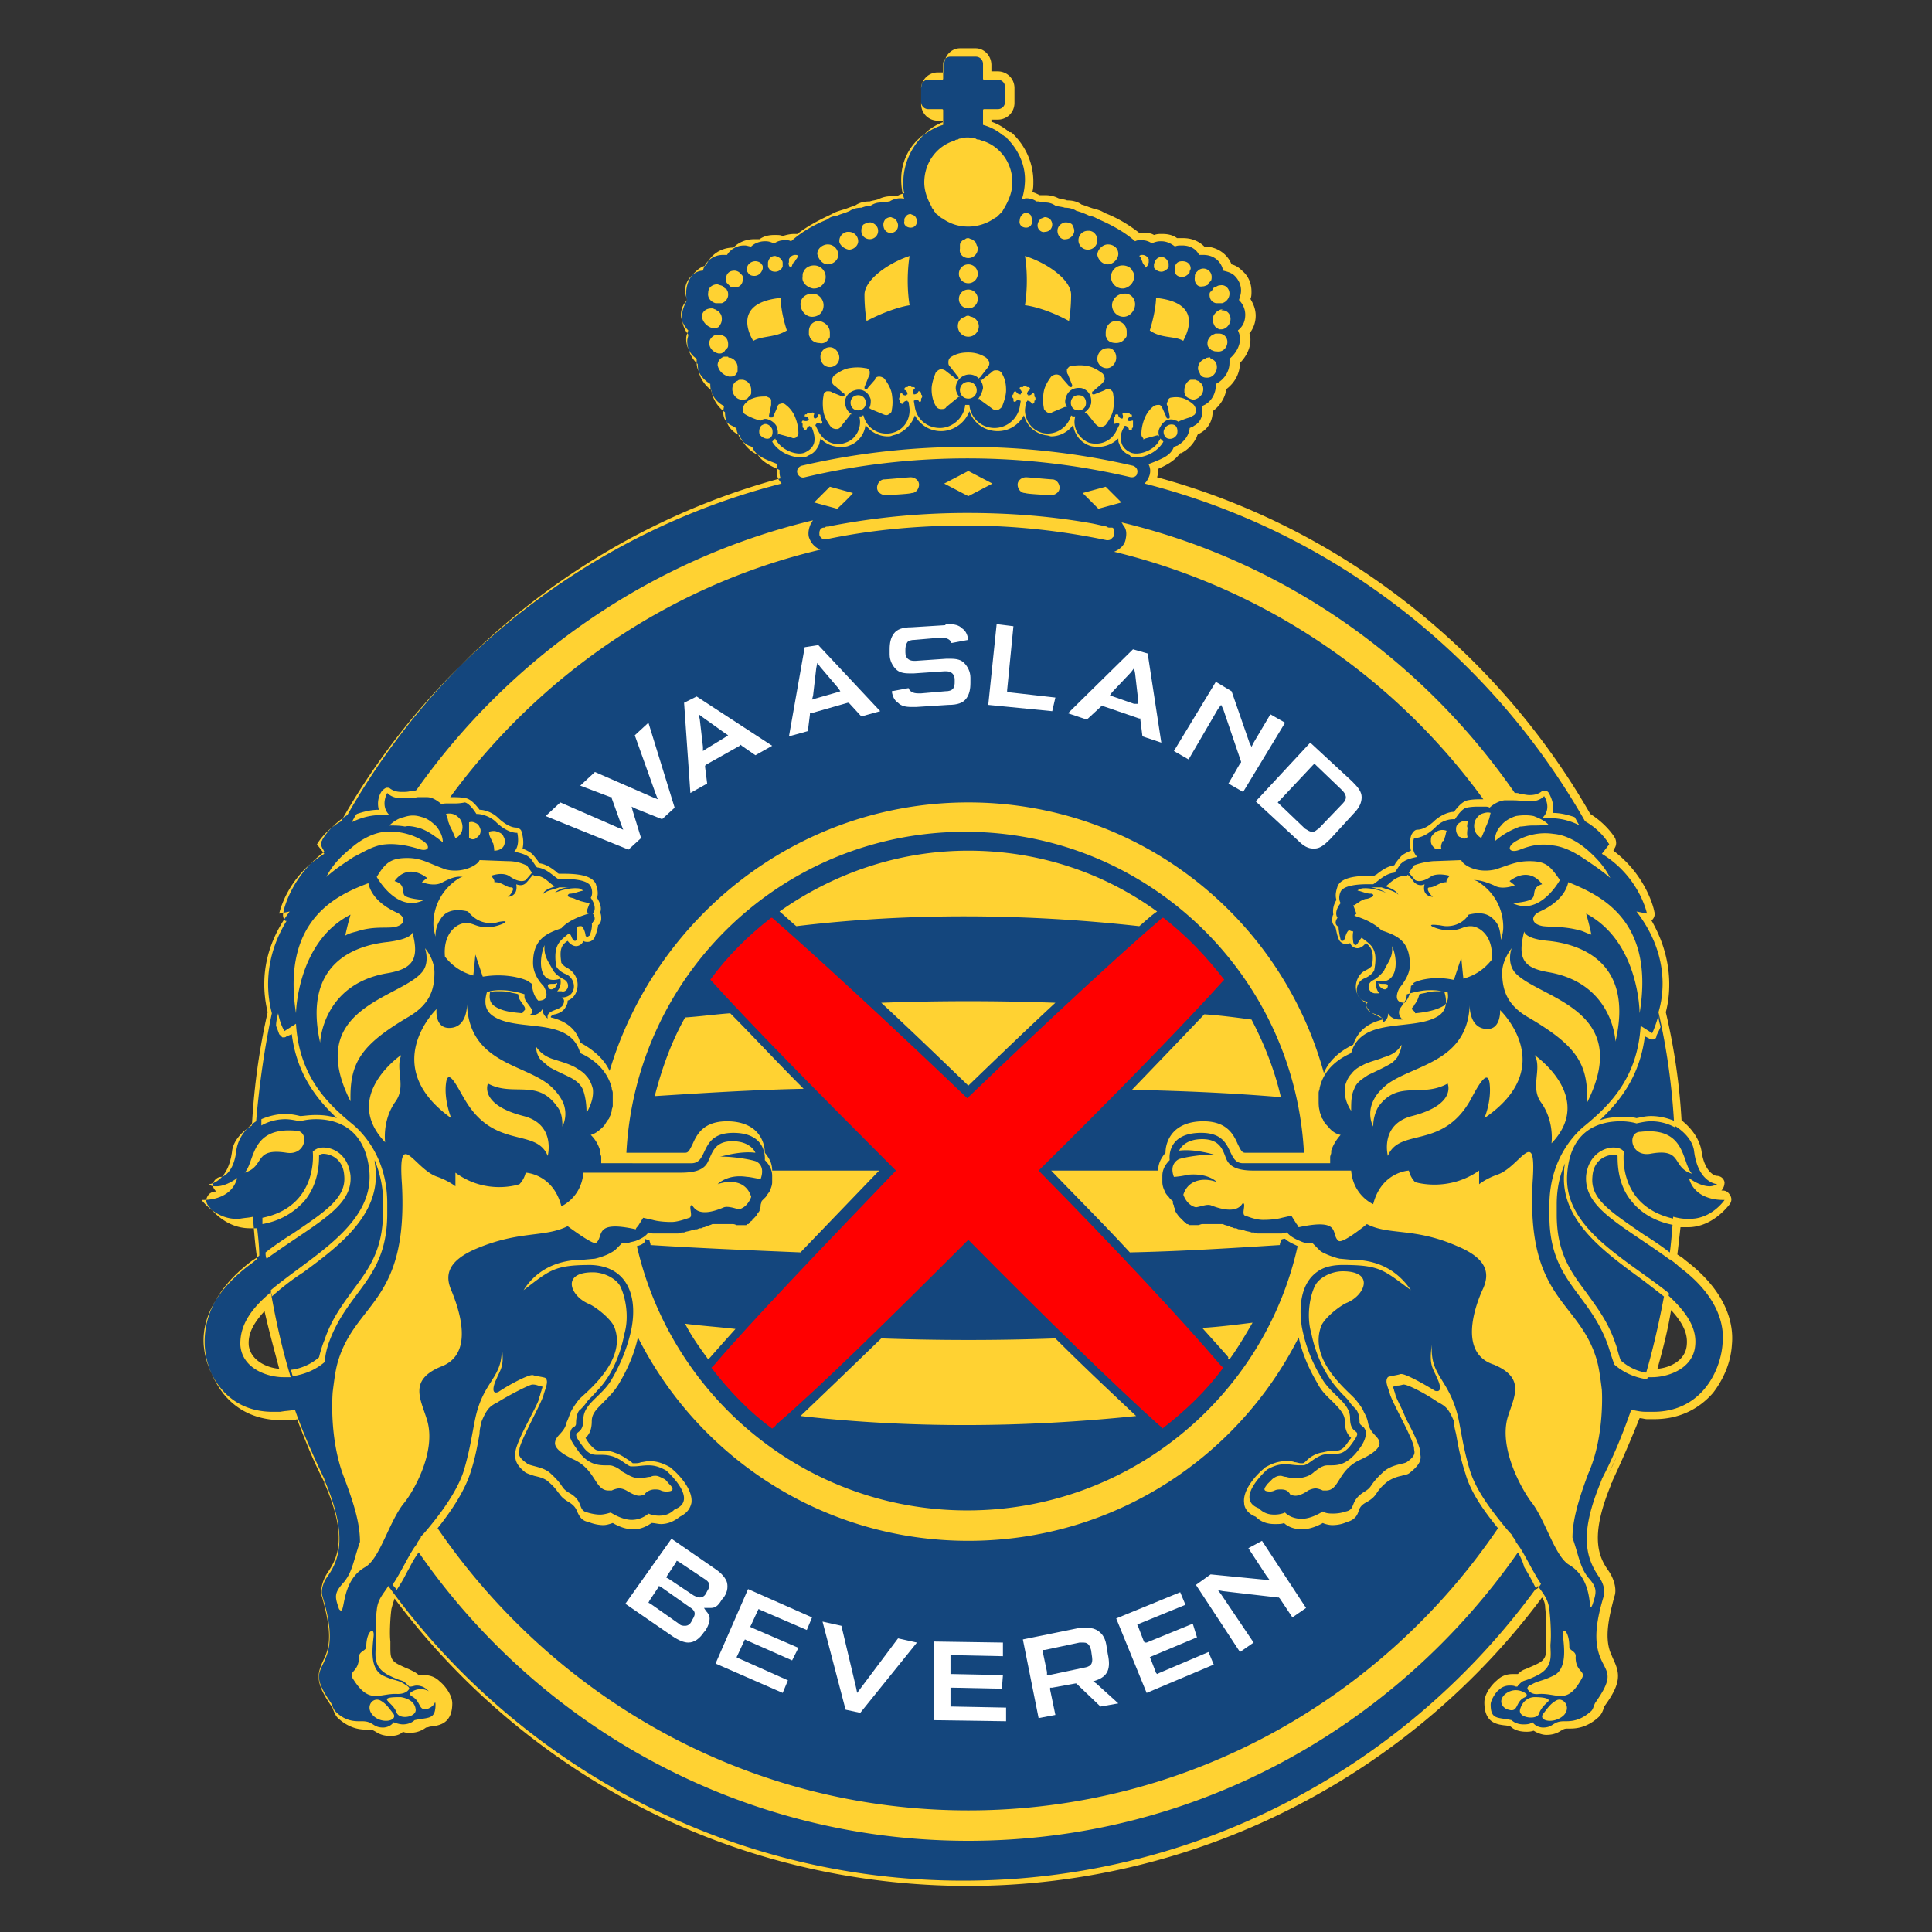 <svg height="1000" viewBox="0 0 264.583 264.583" width="1000" xmlns="http://www.w3.org/2000/svg"><rect x="0" y="0" width="264.583" height="264.583" fill="#333333" stroke="none"/><g transform="matrix(3.8 0 0 3.8 -316.117 -391.782)"><g transform="matrix(.378 0 0 .378 90.492 104.841)"><path d="m 73.7 .8 c .4 0 .7 .3 .7 .7 V 2.9 C 74.4 3 74.5 3 74.5 3 h 1.3 c .4 0 .7 .3 .7 .7 v 1.4 c 0 .4 -.3 .7 -.7 .7 h -1.3 c -.1 0 -.1 .1 -.1 .1 v 1.4 c .7 .2 1.3 .5 1.9 1 c .1 0 .1 .1 .2 .1 c .1 .1 .2 .1 .2 .2 c 1 1 1.7 2.4 1.7 3.9 c 0 .6 -.1 1.3 -.3 1.9 c .1 0 .3 -.1 .4 -.1 c .4 0 .7 .1 1 .3 c .2 0 .3 0 .5 .1 h .3 c .4 0 .7 .1 1 .3 c .3 .1 .6 .1 .9 .2 c .4 0 .8 .1 1.1 .3 c .4 .1 .9 .3 1.3 .5 c .3 0 .6 .2 .8 .3 c 1.4 .6 2.6 1.3 3.5 2.1 c .2 -.1 .3 -.1 .5 -.1 h .1 c .4 0 .7 .1 1 .3 c .2 -.1 .5 -.2 .8 -.2 h .1 c .5 0 .9 .2 1.3 .5 c .2 -.1 .4 -.1 .6 -.1 h .1 c .7 0 1.3 .3 1.6 .9 h .4 c 1 0 1.7 .6 1.9 1.5 c .4 .1 .8 .2 1.1 .5 c .4 .4 .6 .9 .6 1.4 c 0 .3 -.1 .6 -.2 .9 c .4 .4 .6 .9 .6 1.4 c 0 .6 -.2 1.1 -.7 1.5 c .1 .2 .2 .5 .2 .8 c 0 .7 -.4 1.4 -1 1.9 V 30 c 0 .8 -.5 1.6 -1.3 2 v .1 c 0 .9 -.5 1.7 -1.3 2 v .1 c .1 .9 -.2 1.5 -.8 1.8 l -.1 .1 h -.1 c -.1 0 -.1 .1 -.2 .1 c 0 .2 -.1 .5 -.2 .7 c -.2 .4 -.6 .8 -1 1 c -.1 0 -.2 .1 -.3 .1 c -.3 .8 -1 1.1 -2.3 1.6 c 0 0 -.1 0 -.1 .1 c .2 .4 .2 .9 -.1 1.4 c -.1 .2 -.2 .3 -.3 .4 c 18 4.6 33 16.4 42 32.2 c 1.6 .9 2.3 2.2 2.3 2.2 l -.7 .9 c 3.6 2.2 4.3 5.7 4.3 5.7 l -1 -.2 c 3 3.9 2.7 7.6 2.1 9.6 c .8 3.5 1.3 7.1 1.5 10.8 c 1 .6 1.8 1.5 1.9 2.5 c .4 3 2.2 3.1 2.2 3.1 c -.2 .1 -.5 .2 -.7 .2 c -1 0 -2 -.8 -2 -.8 c .5 1.9 2.5 2.1 3.2 2.1 h .2 c 0 0 -1.2 1.8 -3.3 1.8 h -.3 c -.5 0 -.9 -.1 -1.3 -.2 c -.1 1.3 -.2 2.7 -.4 4 c .3 .2 .7 .5 1 .8 c 3.9 2.9 4.3 5.8 4.1 7.4 c -.2 2.5 -2 6.4 -6.6 6.4 h -.7 c -.5 0 -.9 -.1 -1.4 -.2 c -.8 2.3 -1.7 4.5 -2.8 6.6 c 0 .1 -.1 .2 -.1 .3 c -2 4.8 -1.5 7.1 -.2 9 c .5 .7 .6 1.4 .5 1.8 c -.7 2.3 -1 4.2 -.4 5.8 c .6 1.6 1.5 1.7 -.4 4.4 c -.2 .3 -.2 .7 -.5 .9 c -.9 .8 -1.7 .9 -2.3 .9 h -.2 c -1.1 0 -1 .6 -2 .6 c -.4 0 -.8 -.2 -1 -.5 c -.3 .2 -.6 .2 -.9 .2 c -.5 0 -.9 -.2 -1.1 -.4 c -1.3 -.3 -2 0 -2 -1.5 c 0 -.4 .5 -1.2 .8 -1.4 c .3 -.3 .7 -.4 1 -.4 c .2 0 .4 0 .6 .1 h .1 c 0 0 .1 0 .1 -.1 c .7 -.7 .3 -.2 1.9 -1 c 1.5 -.8 1.2 -1.9 1.2 -2.9 c .1 -.9 0 -2.5 -.1 -3.3 c -.1 -1.1 -.7 -1.7 -1.1 -2.3 c -12.3 17 -32.2 28.1 -54.8 28.1 c -22.5 0 -42.5 -11.1 -54.8 -28.1 c -.4 .7 -1 1.2 -1.1 2.3 c -.1 .7 -.1 2.4 -.1 3.3 c 0 1 -.3 2.1 1.2 2.9 c 1.6 .8 1.2 .3 1.9 1 l .1 .1 h .1 c .2 0 .4 -.1 .6 -.1 c .3 0 .7 .1 1 .4 c .3 .2 .8 1 .8 1.4 c 0 1.5 -.7 1.2 -2 1.5 c -.2 .2 -.6 .4 -1.1 .4 c -.3 0 -.6 -.1 -.9 -.2 c -.2 .3 -.6 .5 -1 .5 c -1 0 -.9 -.6 -2 -.6 H 15 c -.5 0 -1.4 0 -2.3 -.9 c -.3 -.3 -.3 -.6 -.5 -.9 c -1.8 -2.6 -1 -2.8 -.4 -4.4 c .6 -1.6 .3 -3.5 -.4 -5.8 c -.1 -.4 0 -1.1 .5 -1.8 c 1.3 -1.8 1.8 -4.2 -.2 -9 c 0 -.1 -.1 -.2 -.1 -.3 c -1 -2.1 -2 -4.3 -2.8 -6.6 c -.4 .1 -.9 .1 -1.4 .2 H 6.7 c -4.6 0 -6.4 -3.8 -6.6 -6.4 c -.1 -1.6 .3 -4.4 4.1 -7.4 c .4 -.3 .7 -.5 1 -.8 c -.2 -1.3 -.3 -2.6 -.4 -4 c -.4 .1 -.8 .1 -1.3 .2 H 3.2 c -2 0 -3.3 -1.8 -3.3 -1.8 h .2 c .7 0 2.7 -.2 3.2 -2.1 c 0 0 -1 .8 -2 .8 c -.2 0 -.5 0 -.7 -.2 c 0 0 1.8 -.1 2.2 -3.1 c .1 -1 .9 -1.9 1.9 -2.5 C 4.9 99 5.4 95.4 6.2 91.9 C 5.7 89.8 5.4 86.2 8.3 82.3 l -1 .2 c 0 0 .7 -3.5 4.3 -5.7 l -.7 -.9 c 0 0 .7 -1.3 2.3 -2.2 c 8.9 -15.7 24 -27.6 42 -32.2 c -.1 -.1 -.2 -.3 -.3 -.4 c -.2 -.4 -.2 -.9 -.1 -1.4 c 0 0 -.1 0 -.1 -.1 c -1.3 -.5 -2 -.8 -2.3 -1.6 c -.1 0 -.2 -.1 -.3 -.1 c -.4 -.2 -.8 -.5 -1 -1 c -.1 -.2 -.2 -.4 -.2 -.7 c -.1 0 -.2 -.1 -.2 -.1 H 50.6 L 50.5 36 c -.7 -.3 -1 -.9 -.8 -1.8 v -.1 c -.8 -.4 -1.3 -1.2 -1.3 -2 V 32 c -.7 -.4 -1.3 -1.2 -1.3 -2 v -.4 c -.6 -.4 -1 -1.1 -1 -1.9 c 0 -.3 .1 -.5 .2 -.8 c -.4 -.4 -.7 -1 -.7 -1.5 c 0 -.5 .2 -1 .6 -1.4 c -.1 -.3 -.2 -.6 -.2 -.9 c 0 -.5 .2 -1 .6 -1.4 c .3 -.3 .7 -.5 1.1 -.5 c .2 -.9 1 -1.5 1.9 -1.5 H 50 c .3 -.5 .9 -.9 1.6 -.9 h .1 c .2 0 .4 .1 .6 .1 c .3 -.3 .8 -.5 1.3 -.5 h .1 c .3 0 .5 .1 .8 .2 c .3 -.2 .6 -.3 1 -.3 h .1 c .2 0 .3 0 .5 .1 c .9 -.8 2 -1.5 3.5 -2.1 c .2 -.2 .5 -.3 .8 -.3 c .4 -.2 .9 -.3 1.3 -.5 c .3 -.2 .7 -.3 1.1 -.3 c .3 -.1 .6 -.2 .9 -.2 c .3 -.2 .6 -.3 1 -.3 H 65 c .2 0 .3 -.1 .5 -.1 c .3 -.2 .7 -.3 1 -.3 c .1 0 .3 0 .4 .1 c -.2 -.6 -.3 -1.2 -.3 -1.9 c 0 -1.5 .6 -2.9 1.7 -3.9 l .2 -.2 c .1 0 .1 -.1 .2 -.1 c .5 -.4 1.2 -.8 1.9 -1 V 5.9 C 70.6 5.8 70.5 5.8 70.5 5.8 H 69.2 C 68.8 5.8 68.5 5.5 68.5 5.1 V 3.7 C 68.5 3.3 68.8 3 69.2 3 h 1.3 c .1 0 .1 -.1 .1 -.1 V 1.5 c 0 -.4 .3 -.7 .7 -.7 h 2.4 m 64.5 125.9 c 1.5 0 3.9 -.8 4.1 -3 c .2 -1.9 -1.1 -3.5 -2.9 -5.1 c -.5 2.7 -1.1 5.4 -1.9 8.1 h .7 m -130.5 0 h .7 c -.8 -2.6 -1.4 -5.3 -1.9 -8.1 c -1.8 1.5 -3 3.1 -2.9 5.1 c .2 2.2 2.6 3 4.1 3 M 73 174.6" fill="#14467d"/><path d="m 79.6 16.9 c 0 -.3 .2 -.6 .4 -.7 c .1 0 .2 -.1 .3 -.1 c .2 0 .4 .1 .5 .2 c .1 .1 .2 .3 .2 .5 c 0 .4 -.3 .7 -.7 .7 c -.3 .1 -.7 -.2 -.7 -.6 z M 73 20 c .5 0 .9 -.4 .9 -.9 c 0 -.1 0 -.2 -.1 -.3 c 0 -.1 -.1 -.2 -.1 -.3 c -.1 -.1 -.2 -.2 -.4 -.3 c -.1 0 -.2 -.1 -.3 -.1 c -.1 0 -.2 0 -.3 .1 c -.2 .1 -.3 .1 -.4 .3 c -.1 .1 -.1 .2 -.1 .3 v .3 C 72.1 19.6 72.5 20 73 20 Z m -9.5 14.4 c 0 -.1 .1 -.1 .2 0 l 1.2 .5 c .2 .1 .4 .1 .5 0 c .2 -.1 .3 -.2 .3 -.4 c .1 -.5 .1 -1 0 -1.6 c -.1 -.5 -.4 -1 -.7 -1.4 c -.1 -.1 -.3 -.2 -.5 -.2 c -.2 0 -.4 .1 -.4 .3 l -.7 .8 c 0 .1 -.1 .1 -.2 .1 c -.1 0 -.1 -.1 -.1 -.2 l .4 -1 c .1 -.1 .1 -.3 .1 -.4 v -.1 c -.1 -.2 -.2 -.3 -.4 -.3 c -.5 -.1 -1 -.1 -1.6 0 c -.5 .1 -1 .4 -1.4 .7 c -.1 .1 -.2 .3 -.2 .5 v .1 c 0 .1 .1 .3 .3 .4 l .8 .7 c .1 0 .1 .1 .1 .2 c 0 .1 -.1 .1 -.2 .1 l -1 -.4 c -.1 -.1 -.3 -.1 -.4 -.1 h -.1 c -.2 .1 -.3 .2 -.3 .4 c -.1 .5 -.1 1 0 1.6 c .1 .5 .4 1 .7 1.4 c .1 .1 .3 .2 .5 .2 h .1 c .1 0 .3 -.1 .4 -.3 l .8 -1 c 0 -.1 .1 -.1 .2 -.1 c -.3 -.2 -.5 -.4 -.6 -.8 c -.2 -.7 .2 -1.3 .9 -1.5 c .7 -.2 1.3 .2 1.5 .9 c 0 .3 0 .6 -.2 .9 z m 9.5 -12 c .5 0 .9 -.4 .9 -.9 c 0 -.5 -.4 -.9 -.9 -.9 c -.5 0 -.9 .4 -.9 .9 c 0 .5 .4 .9 .9 .9 z m 5.5 -5.3 c .4 0 .6 -.3 .6 -.7 c 0 -.1 -.1 -.3 -.1 -.4 c -.1 -.2 -.3 -.3 -.5 -.3 c -.2 0 -.3 .1 -.4 .2 c -.1 .1 -.2 .3 -.2 .5 c -.1 .4 .2 .7 .6 .7 z M 73 27.5 c .6 0 1 -.5 1 -1 c 0 -.4 -.3 -.8 -.7 -.9 c -.1 0 -.2 -.1 -.3 -.1 c -.1 0 -.2 0 -.3 .1 c -.4 .1 -.7 .4 -.7 .9 c 0 .5 .4 1 1 1 z M 69.6 15.3 c .1 .1 .1 .2 .2 .3 c .1 .1 .1 .2 .2 .2 l .2 .2 l .1 .1 c .1 0 .1 .1 .2 .1 c .7 .5 1.5 .8 2.5 .8 c .9 0 1.8 -.3 2.5 -.8 c .1 0 .1 -.1 .2 -.1 L 75.8 16 L 76 15.8 L 76.2 15.6 c .1 -.1 .1 -.2 .2 -.3 c 0 -.1 .1 -.1 .1 -.2 c .4 -.7 .7 -1.5 .7 -2.3 c 0 -1.9 -1.2 -3.5 -2.9 -4 c -.1 0 -.2 -.1 -.3 -.1 c -.1 0 -.2 0 -.3 -.1 c -.2 0 -.5 -.1 -.7 -.1 c -.2 0 -.5 0 -.7 .1 c -.1 0 -.2 0 -.3 .1 c -.1 0 -.2 0 -.3 .1 c -1.7 .5 -2.9 2.1 -2.9 4 c 0 .8 .3 1.6 .7 2.3 c 0 .1 .1 .2 .1 .2 z m -6.5 8.2 c 0 1.4 .2 2.5 .2 2.5 c 2.5 -1.3 4.1 -1.5 4.1 -1.5 c -.4 -2.5 0 -4.7 0 -4.7 c -2.1 .7 -4.3 2.3 -4.3 3.7 z m 4.4 -6.4 c .4 0 .6 -.3 .6 -.6 c 0 -.2 -.1 -.4 -.2 -.5 c -.1 -.1 -.2 -.1 -.4 -.2 c -.2 0 -.4 .1 -.5 .3 c -.1 .1 -.1 .2 -.1 .4 c -.1 .3 .2 .6 .6 .6 z m 5.5 7.7 c .5 0 .9 -.4 .9 -.9 c 0 -.5 -.4 -.9 -.9 -.9 c -.5 0 -.9 .4 -.9 .9 c 0 .5 .4 .9 .9 .9 z m .9 8.7 c .1 -.1 .2 -.1 .2 0 l 1.1 .8 c .1 .1 .3 .2 .4 .2 h .1 c .2 0 .4 -.2 .5 -.3 c .2 -.5 .4 -1.1 .4 -1.6 c 0 -.6 -.1 -1.1 -.4 -1.6 c -.1 -.2 -.3 -.3 -.5 -.3 h -.1 c -.2 0 -.3 .1 -.4 .2 l -.9 .7 c -.1 .1 -.2 .1 -.2 0 c -.1 -.1 -.1 -.2 0 -.2 l .7 -.9 C 74.9 30.4 75 30.2 75 30.1 V 30 C 75 29.8 74.8 29.6 74.7 29.5 C 74.1 29.1 73.5 29 73 29 c -.6 0 -1.1 .1 -1.6 .4 c -.2 .1 -.3 .3 -.3 .5 V 30 c 0 .2 .1 .3 .2 .4 l .7 .9 c .1 .1 .1 .2 0 .2 c -.1 .1 -.2 .1 -.2 0 l -.9 -.7 c -.1 -.1 -.3 -.2 -.5 -.2 c -.2 0 -.4 .2 -.5 .3 c -.2 .5 -.4 1.1 -.4 1.6 c 0 .5 .1 1.1 .4 1.6 c .1 .2 .3 .3 .5 .3 c .2 0 .4 0 .5 -.2 L 72 33.3 c .1 -.1 .2 -.1 .2 0 c -.2 -.2 -.4 -.6 -.4 -.9 c 0 -.7 .6 -1.3 1.3 -1.3 c .7 0 1.3 .6 1.3 1.3 c -.1 .5 -.3 .8 -.5 1.1 z m -1.7 -.9 c 0 .4 .3 .8 .8 .8 c .4 0 .8 -.3 .8 -.8 c 0 -.4 -.3 -.8 -.8 -.8 c -.4 0 -.8 .3 -.8 .8 z M 82.3 18.2 c .4 0 .8 -.4 .8 -.8 c 0 -.2 -.1 -.4 -.2 -.6 c -.1 -.1 -.3 -.2 -.6 -.2 h -.1 c -.4 .1 -.7 .4 -.7 .8 c 0 .5 .4 .9 .8 .8 z M 54.7 37.4 c 0 0 -.1 -.1 -.1 -.2 l -.3 .3 c .5 .9 1.7 1.5 2.7 1.5 c .3 0 .5 0 .8 -.2 c .5 -.2 .8 -.6 1 -1.1 c 0 -.2 .1 -.3 .1 -.5 c .5 .5 1.1 .8 1.9 .8 c .3 0 .6 0 .8 -.1 c .9 -.3 1.5 -1.1 1.6 -2 c .5 .7 1.3 1.1 2.1 1.1 c .2 0 .3 0 .5 -.1 c 1 -.2 1.8 -1 2.1 -1.9 c .5 .9 1.4 1.5 2.5 1.5 c 1.2 0 2.3 -.8 2.7 -1.9 c .4 1.1 1.4 1.9 2.7 1.9 c 1.1 0 2 -.6 2.5 -1.5 c .3 1 1 1.7 2.1 1.9 c .2 0 .4 .1 .5 .1 c .8 0 1.6 -.4 2.1 -1.1 c .1 .9 .7 1.7 1.6 2 c .3 .1 .6 .1 .8 .1 c .7 0 1.4 -.3 1.9 -.8 c 0 .2 0 .4 .1 .5 c .1 .5 .5 .9 1 1.1 c .1 .2 .3 .2 .6 .2 c 1 0 2.1 -.6 2.6 -1.5 l -.3 -.3 c 0 .1 -.1 .2 -.1 .2 c -.5 1 -2.1 1.5 -2.8 1.1 C 88 38.3 87.7 38 87.6 37.6 C 87.5 37.2 87.5 36.7 87.8 36.2 L 87.9 36 H 88 c .3 .1 .3 .3 .3 .3 c 0 0 0 .1 .1 .1 c .1 0 .2 0 .2 -.1 v -.1 c .1 0 .1 -.1 .1 -.1 v -.2 v -.1 v -.3 h -.1 c 0 0 -.2 .1 -.4 0 v -.1 c .1 -.3 .3 -.3 .3 -.3 h .1 c 0 -.1 0 -.2 -.1 -.2 h -.1 c 0 -.1 -.1 -.1 -.1 -.1 h -.2 h -.4 v .1 c 0 0 .1 .2 0 .4 H 87.6 C 87.3 35.2 87.3 35 87.3 35 c 0 0 0 -.1 -.1 -.1 c -.1 0 -.2 0 -.2 .1 v .1 c -.1 0 -.1 .1 -.1 .1 v .6 H 87 c 0 0 .2 -.1 .4 0 v .1 l -.3 .6 c -.5 1 -1.6 1.4 -2.6 1.1 c -1 -.4 -1.6 -1.5 -1.3 -2.5 H 83 c -.1 0 -.2 -.1 -.2 -.1 c -.3 1.1 -1.4 1.9 -2.6 1.7 c -1.1 -.2 -1.8 -1.2 -1.8 -2.2 c 0 -.1 .1 -.8 .1 -.8 c .1 0 .1 0 .1 -.1 c .3 0 .4 .2 .4 .2 l .1 .1 c .1 0 .2 -.1 .2 -.2 v -.1 c .1 0 .1 -.1 .1 -.2 c 0 -.1 0 -.1 -.1 -.2 v -.1 c 0 -.1 0 -.2 -.1 -.2 h -.1 c 0 0 -.1 .2 -.4 .2 c 0 -.1 0 -.1 -.1 -.1 c 0 -.3 .2 -.4 .2 -.4 l .1 -.1 c 0 -.1 -.1 -.2 -.2 -.2 h -.1 c 0 0 -.1 -.1 -.2 -.1 c -.1 0 -.1 0 -.2 .1 h -.1 c -.1 0 -.2 0 -.2 .1 v .1 c 0 0 .2 .1 .2 .4 c -.1 0 -.1 0 -.1 .1 c -.3 0 -.4 -.2 -.4 -.2 l -.1 -.1 c -.1 0 -.2 .1 -.2 .2 V 33 c -.1 0 -.1 .1 -.1 .2 c 0 .1 0 .1 .1 .2 v .1 c 0 .1 0 .2 .1 .2 h .1 c 0 0 .1 -.2 .4 -.2 c 0 .1 0 .1 .1 .1 l -.1 .6 c -.2 1.1 -1.2 2 -2.4 2 c -1.3 0 -2.3 -1 -2.4 -2.2 h -.4 c -.1 1.2 -1.2 2.2 -2.4 2.2 c -1.2 0 -2.2 -.8 -2.4 -2 l -.1 -.6 c .1 0 .1 -.1 .1 -.1 c .3 0 .4 .1 .4 .2 h .1 c .1 0 .1 -.1 .1 -.2 v -.1 c 0 0 .1 -.1 .1 -.2 c 0 -.1 0 -.1 -.1 -.2 v -.1 c 0 -.1 -.1 -.2 -.2 -.2 c 0 0 -.1 0 -.1 .1 c 0 0 -.1 .2 -.4 .2 c 0 -.1 -.1 -.1 -.1 -.1 c 0 -.3 .1 -.4 .2 -.4 v -.1 c 0 -.1 -.1 -.1 -.2 -.1 h -.1 c 0 0 -.1 -.1 -.2 -.1 c -.1 0 -.1 0 -.2 .1 h -.1 c -.1 0 -.2 .1 -.2 .2 c 0 0 0 .1 .1 .1 c 0 0 .2 .1 .2 .4 c -.1 0 -.1 .1 -.1 .1 c -.3 0 -.4 -.1 -.4 -.2 h -.1 c -.1 0 -.1 .1 -.1 .2 v .1 c 0 0 -.1 .1 -.1 .2 c 0 .1 0 .1 .1 .2 v .1 c 0 .1 .1 .2 .2 .2 c 0 0 .1 0 .1 -.1 c 0 0 .1 -.2 .4 -.2 c 0 .1 .1 .1 .1 .1 c 0 0 .1 .6 .1 .8 c 0 1.1 -.7 2 -1.8 2.2 c -1.2 .2 -2.3 -.5 -2.6 -1.7 c -.1 0 -.2 .1 -.2 .1 h -.2 c .3 1 -.3 2.2 -1.3 2.5 c -1 .4 -2.1 -.1 -2.6 -1.1 l -.3 -.6 c .1 0 .1 -.1 .1 -.1 c .2 -.1 .4 0 .4 0 H 59 c .1 -.1 .1 -.2 0 -.3 v -.1 v -.2 c 0 -.1 -.1 -.1 -.1 -.1 V 35 c 0 -.1 -.1 -.1 -.2 -.1 V 35 c 0 0 0 .2 -.3 .3 c 0 -.1 -.1 -.1 -.1 0 c -.1 -.3 0 -.4 0 -.4 v -.1 c -.1 -.1 -.2 -.1 -.3 0 h -.3 c -.1 0 -.1 .1 -.1 .1 h -.1 c -.1 0 -.1 .1 -.1 .2 h .1 c 0 0 .2 0 .3 .3 c -.1 0 -.1 .1 -.1 .1 c -.2 .1 -.4 0 -.4 0 h -.1 c -.1 .1 -.1 .2 0 .3 v .3 c 0 .1 .1 .1 .1 .1 v .1 c 0 .1 .1 .1 .2 .1 l .1 -.1 c 0 0 0 -.2 .3 -.3 c 0 .1 .1 .1 .1 0 l .1 .2 c .2 .5 .3 1 .2 1.4 c -.1 .4 -.4 .7 -.8 .9 c -.7 .4 -2.2 -.1 -2.8 -1.1 z m 3.5 -14.5 h .1 c .6 0 1.1 -.5 1.1 -1.1 c 0 -.6 -.5 -1.1 -1.1 -1.1 c -.3 0 -.6 .1 -.8 .3 c -.1 .1 -.2 .2 -.2 .3 c -.1 .1 -.1 .3 -.1 .5 c -.1 .5 .4 1 1 1.1 z m -.1 2.7 c .6 0 1.1 -.4 1.1 -1.1 c 0 -.6 -.5 -1.1 -1 -1.1 h -.1 c -.6 0 -1.1 .4 -1.1 1 c 0 .6 .5 1.2 1.1 1.2 z m 28.6 20.1 h -.2 c -.1 0 -.2 0 -.3 -.1 c -.5 -.1 -.9 -.2 -1.4 -.3 c -3.9 -.7 -7.9 -1 -11.9 -1 c -4.3 0 -8.6 .4 -12.8 1.2 c -.2 0 -.3 .1 -.5 .1 c -.1 0 -.2 0 -.3 .1 h -.1 c -.2 0 -.4 .2 -.4 .5 v .2 c .1 .3 .4 .5 .7 .4 c 4.3 -.9 8.8 -1.3 13.3 -1.3 c 4.6 0 9.1 .5 13.4 1.4 c .1 0 .3 0 .4 -.1 l .3 -.3 v -.4 c 0 -.3 -.1 -.4 -.2 -.4 z M 62.3 33.1 c -.4 .1 -.6 .5 -.5 .9 c .1 .4 .5 .6 .9 .5 c .4 -.1 .6 -.5 .5 -.9 c -.1 -.4 -.5 -.6 -.9 -.5 z m 3.3 -15.5 c .4 0 .7 -.3 .7 -.7 c 0 -.3 -.2 -.6 -.4 -.7 c -.1 0 -.2 -.1 -.3 -.1 c -.2 0 -.4 .1 -.5 .2 c -.1 .1 -.2 .3 -.2 .5 c 0 .5 .3 .8 .7 .8 z m -1.8 14 c .1 0 .1 -.1 0 0 c .1 -.1 .1 -.1 0 0 c .1 -.1 0 -.1 0 0 z m -4.2 -11 c .5 0 1 -.4 1 -.9 c 0 -.5 -.4 -1 -1 -1 c -.5 0 -1 .4 -1 .9 c .1 .5 .5 1 1 1 z m .2 9.8 c .5 0 .9 -.4 .9 -.9 c 0 -.5 -.4 -1 -.9 -1 c -.5 0 -.9 .4 -.9 .9 c 0 .6 .4 1 .9 1 z m -.1 -2.7 c .1 -.1 .1 -.2 .1 -.3 v -.3 c 0 -.6 -.5 -1 -1 -1.1 c -.6 0 -1 .4 -1 1 v .3 c 0 .1 .1 .2 .1 .3 c .2 .3 .5 .5 .9 .5 c .4 .1 .7 -.1 .9 -.4 z m 3.9 -9.5 c .4 0 .8 -.3 .8 -.8 c 0 -.4 -.3 -.7 -.7 -.8 h -.1 c -.2 0 -.4 .1 -.6 .2 c -.1 .1 -.2 .3 -.2 .6 c 0 .5 .4 .8 .8 .8 z m -2 1 c .5 0 .9 -.4 .9 -.8 c 0 -.5 -.4 -.9 -.9 -.9 h -.1 c -.2 0 -.3 .1 -.5 .2 c -.2 .2 -.3 .4 -.3 .7 c 0 .3 .4 .7 .9 .8 z m .7 -2.1 z m 59.6 58.2 l .3 -.7 c .1 -.2 .1 -.3 .2 -.5 c .1 -.2 .1 -.3 .2 -.5 c .1 -.2 .1 -.4 .2 -.7 c -.3 -.1 -.6 0 -.9 .1 c -.2 .1 -.5 .4 -.6 .7 c -.1 .3 -.1 .6 0 .9 c .1 .3 .3 .5 .6 .7 z m -3.5 0 c .1 -.2 .1 -.4 .2 -.7 c -.3 -.1 -.5 -.1 -.8 0 c -.2 .1 -.4 .2 -.6 .5 c -.1 .1 -.1 .3 -.1 .5 c 0 .2 .1 .4 .2 .5 c .2 .3 .5 .3 .8 .2 c -.1 -.3 .1 -.6 .1 -.7 c .1 0 .2 -.1 .2 -.3 z m 2.2 -1.6 c -.3 -.1 -.5 0 -.7 .1 c -.2 .1 -.4 .3 -.4 .6 c 0 .2 0 .3 .1 .5 c .1 .2 .2 .3 .3 .3 c .3 .2 .5 .2 .7 0 c -.1 -.3 0 -.8 0 -.9 c -.1 -.1 0 -.3 0 -.6 z m 4.6 1.9 c -1 .6 -.6 1.2 .4 .8 c 1 -.4 2 -.6 3.1 -.4 c 1 .1 2 .6 2.9 1.2 c .9 .6 1.8 1.2 2.6 1.9 c -.5 -1 -1.2 -1.8 -2.1 -2.6 c -.9 -.8 -2.1 -1.5 -3.3 -1.6 c -1.3 -.2 -2.6 .1 -3.6 .7 z m 3.1 9.5 C 126 84.9 126 84.2 126 84.2 c -.7 2.7 0 3.5 2.4 3.9 c 6.1 1.1 6.3 6.6 6.3 6.6 c 1.8 -7.7 -3.5 -9.3 -6.4 -9.6 z M 95.9 29.5 c -.1 0 -.1 -.1 0 0 c -.2 0 -.2 0 -.3 .1 c -.4 .1 -.7 .5 -.7 .9 c 0 .1 0 .2 .1 .3 c 0 .1 .1 .2 .1 .3 l .2 .2 c .2 .1 .3 .1 .5 .1 c .5 0 .9 -.5 .9 -1 c 0 -.4 -.2 -.7 -.6 -.8 c 0 -.1 -.1 -.2 -.2 -.1 z M 97.7 28 c 0 -.4 -.3 -.8 -.8 -.8 h -.2 h -.1 c -.1 0 -.2 .1 -.3 .1 c -.3 .2 -.5 .5 -.5 .8 c 0 .1 0 .3 .1 .4 c 0 .1 .1 .2 .2 .2 c .1 .1 .1 .1 .2 .1 c .1 .1 .3 .1 .4 .1 c .6 .1 1 -.4 1 -.9 z m -.5 -3.1 c -.1 0 -.2 0 -.3 .1 c -.1 0 -.2 .1 -.3 .2 c -.2 .2 -.3 .4 -.3 .7 c 0 .2 .1 .4 .2 .6 l .2 .2 c .1 0 .2 .1 .2 .1 h .2 c .5 0 .9 -.5 .9 -1 c 0 -.5 -.4 -.9 -.9 -.8 c .2 -.1 .1 -.1 .1 -.1 z M 84.4 19.2 c .5 0 .9 -.4 .9 -.9 c 0 -.3 -.1 -.5 -.3 -.7 c -.1 -.1 -.3 -.2 -.5 -.2 h -.1 c -.5 0 -.9 .4 -.9 .9 c 0 .5 .4 .9 .9 .9 z m 40.7 68.9 c -.8 -1 -.3 -2.3 -.3 -2.3 c 0 0 -.9 1.1 -.9 2.3 c 0 1.6 .4 3.1 2.5 4.3 c 4.6 2.7 5.7 4.4 5.6 8.1 c 4.5 -9 -4.7 -9.9 -6.9 -12.4 z M 127 96 c 0 0 0 .1 .1 .2 c .5 1.3 -.5 2.9 .5 4.3 c 1.3 1.8 1 3.9 1 3.9 C 132.8 100 127 96 127 96 Z M 96 23.5 c 0 .4 .2 .7 .6 .8 h .6 c .4 -.1 .7 -.5 .7 -.9 c 0 -.5 -.4 -.9 -.9 -.8 c -.2 0 -.3 .1 -.5 .2 c -.1 0 -.2 .1 -.2 .2 c -.1 .1 -.1 .2 -.2 .2 C 96 23.3 96 23.4 96 23.5 Z m 17 65.8 c -.2 -.2 -.7 0 -.9 -.2 c 0 .5 .9 1 .9 .2 z m 10.7 2.4 c 0 0 .1 1.8 -1.2 1.8 c -1.8 0 -1.7 -2.3 -1.7 -2.3 c -.2 5.5 -5.4 5.7 -7.9 7.6 c -.6 .5 -1.1 1 -1.4 1.8 c -.3 .8 -.2 1.6 .1 2.2 c 0 -.7 .2 -1.4 .5 -1.9 c 1.9 -2.6 4.1 -.8 6.6 -2.2 c 0 0 .9 2 -3.4 3.1 c -3.1 .8 -2.3 3.8 -2.3 3.8 c 1.1 -2.7 5.1 -.6 7.8 -5.2 c .6 -1.1 1.7 -3.3 1.9 -1.7 c .2 1.7 -.5 3.3 -.5 3.3 c 7.2 -4.9 1.5 -10.3 1.5 -10.3 z m 3.8 -9.4 c -.9 .4 -.9 1.2 .3 1.4 c .9 .1 2 0 3.5 .4 c .4 .1 .7 .3 1.1 .4 c -.2 -1 -.5 -2 -.5 -2 c 5.1 2.7 5.1 9.5 5.1 9.5 c 1.5 -9 -3.9 -11.3 -6.8 -12.5 c -.3 1.4 -1.6 2.3 -2.7 2.8 z m -13.6 13.9 c .2 -.4 .4 -.8 .4 -1.2 c -.4 .7 -1 1 -1.7 1.2 c -.7 .3 -1.4 .4 -2.1 .8 c -.4 .2 -.7 .4 -1 .8 c -.3 .3 -.5 .8 -.6 1.2 c -.1 .9 .2 1.7 .6 2.3 c 0 -.8 0 -1.5 .3 -2.1 c .2 -.6 .7 -.9 1.3 -1.3 c .6 -.3 1.3 -.6 2 -1 c .2 -.1 .5 -.3 .8 -.7 z m -.5 -10.6 c .1 1.1 -.4 1.5 -.8 2.4 c -.2 .2 -.5 .6 -1.1 .9 c -.3 .2 -.4 .5 -.3 .8 c .1 .2 .3 .4 .6 .4 h .4 c -.3 -.3 -.4 -.8 -.3 -1.2 c 2.1 .5 2.1 -2 1.5 -3.3 z m 5.8 3.2 h .1 l .7 -2.1 c 0 0 .1 1.1 .2 2 c 1.1 -.3 2 -.9 2.7 -1.8 c .2 -2.3 -1.2 -3.2 -2 -3.2 c -.8 0 -.9 .4 -2.1 .4 c -1 0 -2.6 -.7 -1 -.5 c .2 0 .5 .1 .8 .1 c 1.1 0 1.8 -.6 2.1 -1.1 c 1.6 -.4 2.2 .2 2.6 .7 c .4 .5 .4 1.1 .5 1.7 c .1 -.4 .2 -.8 .2 -1.2 c 0 -1.9 -1 -3.5 -2.5 -4.4 c -.2 -.1 -.4 -.1 -.3 -.1 c .6 0 1.2 .2 1.9 .5 c .8 .5 2 0 2 0 l -.5 -.4 c 2 -1.5 3.1 .3 3.1 .3 c -1 .3 -.6 1 -.9 1.3 c -.2 .4 -1.9 .5 -1.9 .5 c 2.6 1.3 4.5 -2.2 4.5 -2.2 c -.9 -1.3 -1.3 -1.8 -2.9 -1.8 c -1.3 0 -2 .4 -3.3 .8 c -1.8 .4 -3.1 -.5 -3.2 -.9 c 0 0 -2.6 .1 -2.7 .1 c -1.1 .1 -1.8 .4 -1.8 .4 l -.5 .7 l .6 .7 c 0 0 .5 .4 1.6 -.4 c .7 -.3 1.7 0 1.7 0 c 0 0 -.4 .4 -.3 .6 c -.7 0 -1.1 .5 -1.6 .5 c -.5 0 .1 .8 .3 .9 c 0 0 -1.1 0 -.8 -1.2 c 0 0 -.5 .3 -1 -.2 c -.2 -.3 -.4 -.5 -.6 -.7 c -.1 .1 -.1 .1 -.2 .1 h -.2 c -.8 .1 -1.3 .7 -1.7 1 c .5 .2 1 .4 1.2 .8 c -.4 -.4 -1.1 -.5 -1.6 -.7 h -1 c .6 .1 1.1 .3 1.4 .5 c -.5 -.2 -1.5 -.5 -2.3 -.4 c -.2 .1 -.3 .1 -.4 .2 c .5 .1 .8 .3 1.3 .3 c .2 0 .3 .2 .1 .3 c -.2 .1 -.4 .2 -.6 .2 c -.1 0 -.3 .1 -.5 .2 l -.6 .4 h -.1 l .3 .8 l -.2 .2 l .3 .1 c .3 .1 1.5 .5 2.3 1.3 c 1.5 .5 2.7 1 2.7 3.3 c 0 .8 -.5 1.6 -1 2.2 c 0 0 -.8 1.4 .5 1.4 c .6 -.6 .6 -1.6 .6 -1.6 l .3 -.2 c -.5 0 1.3 -.9 3.7 -.4 z m 7.6 -14.7 c .5 0 .9 0 1.5 -.1 c -.4 -.4 -.9 -.6 -1.4 -.8 c -.5 -.1 -1.1 -.1 -1.7 0 c -.6 .2 -1.1 .5 -1.4 .9 c -.4 .4 -.6 .9 -.6 1.5 c .8 -.7 1.6 -1.1 2.4 -1.4 c .3 0 .7 -.1 1.2 -.1 z m -43.1 -41 c -.4 -.1 -.8 .1 -.9 .5 c -.1 .4 .1 .8 .5 .9 c .4 .1 .8 -.1 .9 -.5 c .1 -.5 -.2 -.9 -.5 -.9 z m 2.5 -4.5 c -.5 0 -.9 .5 -.9 1 c 0 .5 .4 .9 .9 .9 c .5 0 .9 -.5 .9 -1 c 0 -.6 -.4 -1 -.9 -.9 z m 1.8 -1 c .1 -.1 .1 -.2 .1 -.3 V 27 c 0 -.6 -.5 -1 -1 -1 c -.6 0 -1 .5 -1 1.1 v .3 c 0 .1 .1 .2 .1 .3 c .2 .3 .5 .4 .9 .4 c .4 0 .7 -.2 .9 -.5 z M 82.6 26 c 0 0 .2 -1.1 .2 -2.5 c 0 -1.4 -2.2 -3 -4.4 -3.7 c 0 0 .4 2.1 0 4.7 c .1 0 1.8 .2 4.2 1.5 z m -.5 5.6 c 0 -.1 0 -.1 0 0 c 0 -.1 0 -.1 0 0 c 0 -.1 0 0 0 0 z m 1.5 -14.5 z m 2.7 3.5 c .5 0 1 -.5 1 -1 c 0 -.5 -.4 -.9 -1 -.9 c -.5 0 -1 .5 -1 1 c .1 .5 .5 .9 1 .9 z m 2.6 3.8 c 0 -.6 -.5 -1.1 -1.1 -1 h -.1 c -.6 .1 -1 .6 -1 1.1 c 0 .6 .5 1.1 1.1 1.1 c .6 0 1.1 -.6 1.1 -1.2 z m -2.3 -2.6 c 0 .6 .5 1.1 1.1 1.1 h .1 c .6 -.1 1 -.6 1 -1.1 c 0 -.2 0 -.3 -.1 -.5 c -.1 -.1 -.1 -.2 -.2 -.3 c -.2 -.2 -.5 -.3 -.8 -.3 c -.6 0 -1.1 .5 -1.1 1.1 z m 8.7 .9 c .1 0 .2 0 .4 -.1 c .1 0 .2 -.1 .2 -.2 l .2 -.2 c .1 -.1 .1 -.3 .1 -.4 c 0 -.5 -.4 -.8 -.8 -.8 c -.2 0 -.4 .1 -.5 .2 l -.2 .2 c 0 .1 -.1 .2 -.1 .2 v .2 c -.1 .6 .3 1 .7 .9 z m -3.9 -1.4 c .2 0 .4 -.1 .6 -.3 c .1 -.1 .1 -.2 .1 -.2 v -.2 v -.1 c -.1 -.3 -.3 -.6 -.7 -.6 c -.3 0 -.5 .2 -.6 .4 c 0 .1 -.1 .2 -.1 .3 v .3 c .1 .2 .4 .4 .7 .4 z m -7.1 13.5 l .8 1 c .1 .1 .2 .2 .4 .3 h .1 c .2 0 .4 -.1 .5 -.2 c .3 -.4 .6 -.9 .7 -1.4 c .1 -.5 .1 -1 0 -1.6 c 0 -.2 -.2 -.3 -.3 -.4 h -.1 c -.1 0 -.3 0 -.4 .1 L 85 33 c -.1 0 -.2 0 -.2 -.1 c 0 -.1 0 -.2 .1 -.2 L 85.7 32 c .1 -.1 .2 -.2 .3 -.4 v -.1 c 0 -.2 -.1 -.4 -.2 -.5 c -.4 -.3 -.9 -.6 -1.4 -.7 c -.5 -.1 -1 -.1 -1.6 0 c -.2 0 -.3 .2 -.4 .3 v .1 c 0 .1 0 .3 .1 .4 l .4 1 c 0 .1 0 .2 -.1 .2 c -.1 0 -.2 0 -.2 -.1 l -.7 -.8 c -.1 -.2 -.3 -.3 -.5 -.3 c -.2 0 -.4 .1 -.5 .2 c -.3 .4 -.6 .9 -.7 1.4 c -.1 .5 -.1 1.1 0 1.6 c 0 .2 .2 .3 .3 .4 c .2 .1 .4 .1 .5 0 l 1.2 -.5 h .2 c -.2 -.3 -.2 -.6 -.1 -.9 c .2 -.7 .8 -1 1.5 -.9 c .7 .2 1 .8 .9 1.5 c -.1 .3 -.3 .6 -.6 .8 c .1 .1 .2 .1 .2 .1 z m 9.1 -13 c .2 0 .4 -.1 .6 -.3 c .1 -.1 .1 -.1 .1 -.2 c 0 -.1 .1 -.2 .1 -.3 c 0 -.4 -.3 -.7 -.8 -.7 c -.3 0 -.5 .1 -.6 .3 c -.1 .1 -.1 .2 -.1 .2 V 21 c -.1 .5 .2 .8 .7 .8 z m .2 10.8 v .2 c 0 .1 .1 .2 .1 .3 c 0 .1 .1 .1 .2 .2 c .2 .1 .4 .2 .6 .2 c .5 -.1 .9 -.5 .9 -1 c 0 -.4 -.2 -.6 -.5 -.8 c -.1 0 -.2 -.1 -.3 -.1 h -.4 c -.3 .1 -.6 .5 -.6 1 z m -2.7 -8.8 c 0 0 0 1.2 -.6 3.1 c 1.1 .8 2.4 .5 3.2 1 c -.1 0 2.4 -3.6 -2.6 -4.1 z m -1.3 -3.4 c .1 .1 .1 .1 0 0 c .1 .2 .1 .2 .2 .3 c 0 .1 .1 .1 .1 .2 c .1 0 .1 -.1 .2 -.2 c 0 -.1 .1 -.2 .1 -.3 v -.1 v -.2 c -.1 -.2 -.3 -.4 -.6 -.4 c -.1 0 -.2 0 -.3 .1 c .1 .1 .2 .2 .2 .3 c 0 .1 .1 .2 .1 .3 z m 3 15.5 c -.3 -.1 -.7 0 -.9 .4 c -.2 .3 0 .8 .3 .9 c .3 .1 .7 0 .9 -.4 c .1 -.4 0 -.8 -.3 -.9 z m -2.7 1.3 l 1.1 -.3 c .1 0 .1 0 .2 .1 c -.1 -.3 -.1 -.6 .1 -.9 c .3 -.6 .9 -.9 1.5 -.6 c .1 0 .2 .1 .2 .1 c 0 0 .7 -.3 1.1 -.4 c .2 -.1 .4 -.2 .5 -.3 c .1 -.2 .2 -.5 -.1 -.9 c -.2 -.2 -.5 -.4 -.7 -.5 c -.4 -.2 -.9 -.3 -1.4 -.2 c -.2 0 -.3 .1 -.4 .3 v .1 c -.1 .1 -.1 .3 0 .4 l .2 1 c 0 .1 0 .2 -.1 .2 c -.1 0 -.2 0 -.2 -.1 L 91.5 34.3 C 91.4 34.1 91.3 34 91.2 34 c -.2 0 -.3 0 -.5 .1 c -.4 .3 -.7 .7 -.9 1.2 c -.2 .5 -.3 1 -.3 1.5 c 0 .2 .1 .3 .2 .4 c -.1 .1 0 .1 .2 0 z M 46 121.6 c .6 1.2 1.4 2.3 2.2 3.4 l .2 -.2 c .7 -.8 1.5 -1.7 2.4 -2.7 c -1.7 -.2 -3.3 -.3 -4.8 -.5 z m -26.2 35.2 c -.1 .1 0 .2 .1 .3 c 1 .5 .6 1.5 1.6 1.2 c .5 -.2 1.1 -.8 .3 -1.5 c -.9 -.7 -1.8 -.2 -2 0 z m 83 -56.8 c -.6 -2.6 -1.6 -5.1 -2.8 -7.4 c -1.5 -.2 -3 -.4 -4.5 -.5 c -1.9 2 -4.3 4.5 -6.9 7.2 c 4.8 .1 9.5 .3 14.2 .7 z m -4.9 25 c .8 -1.1 1.5 -2.3 2.2 -3.5 c -1.6 .2 -3.2 .4 -4.8 .5 c .9 1 1.8 2 2.5 2.8 c -.1 .1 0 .1 .1 .2 z m -8.9 5.4 c -2 -1.9 -4.7 -4.4 -7.7 -7.4 c -5.5 .2 -11.1 .2 -16.6 0 c -3.1 3 -5.7 5.5 -7.7 7.4 c 10.6 1.2 21.4 1.1 32 0 z m -70.1 26.8 c -.6 0 -1.5 0 -1.3 .3 c .2 .3 .7 .6 .9 1.2 c .3 .7 2 .4 1.8 -.4 c -.1 -.7 -.8 -1 -1.4 -1.1 z M 62 42.4 l -2.2 -.6 l -1.5 1.5 l 2.2 .6 c 0 0 1.1 -1 1.5 -1.5 z M 81.3 91 c -5.5 -.2 -11.1 -.2 -16.6 0 c 2.7 2.5 5.5 5.2 8.3 7.9 c 2.8 -2.7 5.6 -5.4 8.3 -7.9 z M 46 92.4 c -1.3 2.3 -2.2 4.8 -2.9 7.5 c 4.7 -.3 9.4 -.6 14.2 -.7 c -2.7 -2.7 -5 -5.2 -7 -7.2 c -1.4 .1 -2.8 .3 -4.3 .4 z m 89.5 12.8 c -.2 -.3 -.6 -.4 -1 -.4 c -1 0 -2.4 .8 -2.6 2.7 c -.2 3.1 3.3 4.6 8 8 c 0 -.2 0 -.4 .1 -.6 c -.9 -.7 -1.8 -1.3 -2.6 -1.8 c -3.2 -2.2 -5.1 -3.4 -4.9 -5.5 c .1 -1.7 1.4 -2.1 2 -2.1 c .2 0 .3 0 .4 .1 c 0 .7 0 2.8 1.4 4.4 c .9 1.1 2.3 1.9 4 2.2 v -.6 c -5.5 -1.2 -4.8 -6.4 -4.8 -6.4 z m -10.1 38.2 C 113.8 160 94.7 170.9 73 170.9 C 51.3 170.9 32.1 160 20.6 143.4 c -.3 .4 -.6 .9 -.9 1.5 c -.3 .5 -.5 1 -.9 1.6 c -.1 .2 -.2 .3 -.3 .5 c -.1 -.2 -.2 -.3 -.4 -.5 c .1 -.1 .1 -.2 .2 -.3 c .8 -1.3 1.3 -2.4 1.9 -3.3 c .1 -.1 .2 -.3 .3 -.4 v -.1 c .1 -.1 .2 -.3 .3 -.4 v -.1 c .4 -.4 .8 -.9 1.2 -1.4 c 1.2 -1.5 2.4 -3.3 2.9 -4.9 c .6 -2 .8 -3.6 1.1 -5 c .8 -3.7 2.7 -3.8 2.5 -6.9 c .3 2 -.1 2.2 -.5 3.2 c -.3 .6 -.5 1.5 .2 1.2 c 1.2 -.8 2.8 -1.6 3.2 -1.6 h .1 c .2 .1 1.2 .2 1.2 .3 c .3 .3 0 .9 -.2 1.6 c -.2 .8 -2.3 4.5 -2.3 5.2 c 0 .3 -.3 .6 .7 1.3 c .3 .3 1.6 .3 2.3 1 c 1.3 1.2 .9 1.3 1.7 1.8 c 1.5 .8 .8 1.7 1.8 1.9 c 0 0 .6 .2 1.2 .2 c .3 0 .7 -.1 1 -.2 c .8 .5 1.5 .7 2 .7 c 1 0 1.6 -.6 1.6 -.6 c 0 0 .4 .2 1 .2 c .5 0 1 -.1 1.5 -.6 c 2.4 -.9 -.8 -3.7 -.8 -3.7 c -.7 -.4 -1.2 -.5 -1.7 -.5 c -.5 0 -1 .1 -1.4 .1 h -.3 c -.4 -.1 -1 -.8 -1.9 -1 c -.4 -.1 -.7 -.1 -1 -.1 h -.2 c -.4 0 -.8 0 -1.3 -.6 c -1.7 -2.2 -.1 -.8 -.1 -2.8 c 0 -1.5 1.8 -2.2 2.7 -3.8 c 1 -1.7 1.6 -3.4 1.9 -4.9 c .6 -3.3 -.6 -5.9 -3.9 -6 c -3.5 0 -3.9 .5 -6.4 2.4 c 1 -1.6 2.8 -2.9 5.7 -2.9 l 1.1 -.1 c 0 0 .5 -.1 1.2 -.4 c .2 -.1 .4 -.2 .7 -.4 l .3 -.3 l .1 -.1 l .3 -.3 h .6 c .2 -.1 .4 -.1 .7 -.2 c .5 -.2 .9 -.4 1.2 -.8 c 0 0 .2 .1 .5 .1 h 2.3 c .1 0 .3 -.1 .4 -.1 h .2 c .2 -.1 .4 -.1 .7 -.2 c .1 0 .3 -.1 .4 -.1 h .1 c .1 0 .2 -.1 .3 -.1 h .1 c .1 0 .2 -.1 .3 -.1 c .1 0 .2 -.1 .3 -.1 c .2 -.1 .3 -.1 .5 -.2 h 1.9 c .1 0 .2 0 .4 .1 h .9 c 0 0 .1 0 .1 -.1 H 52 c 0 0 .1 0 .1 -.1 c 0 0 .1 0 .1 -.1 l .1 -.1 c 0 0 .1 0 .1 -.1 l .1 -.1 l .1 -.1 l .1 -.1 c 0 0 0 -.1 .1 -.1 c 0 -.1 .1 -.1 .1 -.2 c 0 0 0 -.1 .1 -.1 c 0 -.1 .1 -.1 .1 -.2 v -.1 c 0 -.1 .1 -.2 .1 -.3 v -.1 c 0 -.1 .1 -.3 .1 -.4 l .4 -.4 c .1 -.2 .3 -.4 .4 -.6 c .1 -.3 .2 -.5 .2 -.8 v -.1 v -.5 c 0 -.5 -.2 -1 -.7 -1.5 c 0 0 .3 -2.6 -3 -2.6 c -3.3 0 -2.3 2.9 -4 2.9 H 38 v -.5 v -.1 c 0 -.1 -.1 -.3 -.1 -.4 v -.2 c -.3 -1 -.9 -1.5 -.9 -1.5 c .4 -.1 .8 -.4 1.2 -.8 c .2 -.2 .3 -.5 .5 -.7 c .1 -.1 .1 -.3 .2 -.4 c 0 -.1 .1 -.3 .1 -.4 c 0 -.2 .1 -.3 .1 -.5 v -.5 v -.1 v -.5 v -.1 C 39.1 99.4 39 99.3 39 99.1 C 38.7 97.9 37.8 96.6 36 95.8 C 35 92.2 29.9 93.9 27.6 92.2 C 26.8 91.6 26.9 90.7 27.1 90 c 0 0 .4 -.2 1.2 -.2 c .3 0 .7 0 1.2 .1 c .7 .1 1.2 .3 1.2 .3 c -.1 .5 .2 .7 .6 1.3 c .4 .6 -.3 .7 -.3 .7 h .3 c .8 0 1.1 -.6 1.1 -.6 c 0 .6 .5 .9 .5 .9 c -.2 -.9 1.3 -.7 1.5 -1.4 c .2 -.5 -.2 -.6 -.2 -.6 c 1.5 0 1.5 -1.7 .5 -2.2 c -.8 -.3 -1 -.8 -1 -.8 c -.3 -2.1 .4 -2.4 1.2 -3.1 c .1 0 .2 .1 .3 .4 c .1 .2 .2 .3 .3 .3 c .1 0 .2 -.1 .2 -.3 v -1 c .1 -.1 .2 -.1 .4 -.1 c .1 0 .3 .3 .4 .8 c 0 .2 .1 .2 .2 .2 c .1 0 .1 -.1 .2 -.1 c .3 -.8 .2 -1.2 .2 -1.2 c 0 0 .1 0 .1 -.1 c .4 -.3 0 -.8 0 -.8 C 37.7 81.9 37 81 37 81 c .3 -.5 0 -1.1 0 -1.1 c -.3 -.6 -1.6 -.7 -2.5 -.7 h -.6 c -.5 -.3 -1.1 -1 -2 -1.1 c -.1 0 -.6 -.9 -.7 -.9 C 31.1 77.1 30.8 76.8 29.7 76.6 C 30.3 76 30 74.8 30 74.8 C 28.9 74.8 27.9 73.7 27.9 73.7 C 27.2 73.1 26.4 73 26.2 73 H 26.1 C 26.1 73 25.5 72 25 71.9 C 24.5 72 24.2 72 23.8 72 h -.6 c -.3 0 -.4 .1 -.4 .1 c 0 0 -.7 -.7 -1.4 -.7 h -.8 h -.1 c -.5 .1 -1 .1 -1.5 .1 c -.5 0 -1 -.1 -1.4 -.5 c 0 0 -.7 1.2 .2 2.1 h -.7 c -1.2 0 -2.1 .3 -2.9 .7 c .2 -.3 .3 -.6 .5 -.8 c .6 -.2 1.3 -.4 2.1 -.4 c -.2 -.7 0 -1.4 .3 -1.8 c .1 -.1 .2 -.2 .4 -.3 h .1 c .1 0 .2 0 .3 .1 c .3 .2 .6 .3 1.1 .3 c .3 0 .6 0 .9 -.1 c .2 0 .4 0 .5 -.1 c 8.9 -12.6 22.3 -22 37.8 -25.7 c -.1 .1 -.1 .2 -.2 .3 c -.2 .4 -.3 .9 -.2 1.3 c .2 .6 .6 1 1.1 1.2 c -14.4 3.4 -26.8 12 -35.3 23.6 h .2 c .4 0 .8 0 1.3 .1 c .5 .1 1 .7 1.3 1.1 c .4 0 1.2 .2 1.8 .8 c .2 .2 1 .9 1.7 .9 c .2 0 .5 .2 .5 .4 c 0 0 .3 .8 .1 1.6 c .5 .2 .8 .4 .9 .5 c .1 .1 .2 .2 .5 .6 c .1 .1 .1 .2 .2 .3 c .7 .1 1.2 .5 1.6 .8 c .1 .1 .2 .2 .3 .2 h .5 c 1.7 0 2.7 .3 3 1 c 0 .1 .3 .7 .1 1.3 c .2 .3 .5 .9 .3 1.4 c .1 .2 .1 .4 .1 .6 c 0 .2 -.1 .5 -.3 .6 c 0 .2 -.1 .6 -.3 1.1 c -.1 .3 -.4 .5 -.7 .5 c -.1 0 -.3 0 -.4 -.1 c -.1 .3 -.4 .5 -.7 .5 c -.2 0 -.5 -.1 -.8 -.5 c -.6 .4 -.8 .8 -.6 2.1 c .1 .1 .2 .3 .6 .5 c .7 .4 1.1 1.2 .9 2 c -.1 .5 -.4 .9 -.9 1.1 c 0 .1 0 .3 -.1 .4 c -.2 .6 -.7 .8 -1.1 .9 c -.1 0 -.3 .1 -.4 .2 v .1 c 1.3 .3 2.4 1 2.8 2.4 c 1.5 .8 2.4 1.8 2.8 2.7 c 4.4 -14.7 18 -25.6 34.2 -25.6 c 16.2 0 29.8 10.9 33.9 25.8 c .4 -1 1.3 -2 2.8 -2.7 c .5 -1.5 1.6 -2.1 2.8 -2.4 v -.1 c -.1 -.1 -.3 -.1 -.4 -.2 c -.4 -.2 -.9 -.4 -1.1 -.9 c -.1 -.2 -.1 -.3 -.1 -.4 c -.4 -.2 -.8 -.6 -.9 -1.1 c -.2 -.8 .2 -1.7 .9 -2 c .4 -.2 .6 -.4 .6 -.5 c .2 -1.3 -.1 -1.7 -.6 -2.1 c -.3 .4 -.6 .5 -.8 .5 c -.3 0 -.6 -.2 -.7 -.5 c -.1 .1 -.3 .1 -.4 .1 c -.3 0 -.6 -.2 -.7 -.5 c -.2 -.5 -.2 -.8 -.3 -1.1 c -.2 -.2 -.3 -.4 -.3 -.6 c 0 -.2 0 -.5 .1 -.6 c -.1 -.6 .1 -1.1 .3 -1.4 c -.2 -.6 .1 -1.2 .1 -1.3 c .3 -.7 1.3 -1 3 -1 h .5 c .1 -.1 .2 -.1 .3 -.2 c .4 -.3 .9 -.7 1.6 -.8 c .1 -.1 .1 -.2 .2 -.3 c .3 -.4 .4 -.5 .5 -.6 c .1 -.1 .4 -.3 .9 -.5 c -.2 -.8 0 -1.5 .1 -1.6 c .1 -.2 .3 -.4 .5 -.4 c .7 0 1.4 -.6 1.7 -.9 c .7 -.6 1.4 -.8 1.8 -.8 c .3 -.4 .8 -1 1.3 -1.1 c .5 -.1 .9 -.1 1.3 -.1 h .2 A 61.34 61.34 0 0 0 86.9 48 c .5 -.2 1 -.6 1.1 -1.2 c .1 -.5 .1 -.9 -.2 -1.3 c -.1 -.1 -.1 -.2 -.2 -.3 c 15.5 3.7 28.7 13.1 37.5 25.8 c .2 0 .4 0 .5 .1 c .3 0 .6 .1 .9 .1 c .5 0 .8 -.1 1.1 -.3 c .1 -.1 .2 -.1 .3 -.1 h .1 c .2 0 .3 .1 .4 .3 c .2 .4 .5 1.1 .3 1.8 c .8 0 1.5 .2 2.1 .4 c .2 .3 .3 .6 .5 .8 c -.8 -.4 -1.7 -.7 -2.9 -.7 h -.7 c 1 -.9 .2 -2.1 .2 -2.1 c -.4 .4 -.9 .5 -1.4 .5 c -.5 0 -1 -.1 -1.5 -.1 h -.9 c -.8 .1 -1.4 .7 -1.4 .7 c 0 0 -.1 -.1 -.4 -.1 h -.6 c -.3 0 -.7 0 -1.2 .1 c -.5 .1 -1.1 1.1 -1.1 1.1 h -.1 c -.2 0 -1 0 -1.7 .7 c 0 0 -1 1.1 -2.1 1.1 c 0 0 -.4 1.1 .3 1.8 c -1.1 .2 -1.4 .5 -1.5 .6 c -.1 0 -.6 .9 -.7 .9 c -.9 .1 -1.5 .8 -2 1.1 H 111 c -.8 0 -2.2 .1 -2.5 .7 c 0 0 -.3 .6 0 1.1 c 0 0 -.7 .8 -.3 1.4 c 0 0 -.4 .5 0 .8 c 0 0 .1 0 .1 .1 c 0 0 0 .4 .2 1.2 c 0 .1 .1 .1 .2 .1 c .1 0 .1 -.1 .2 -.2 c .1 -.5 .3 -.8 .4 -.8 c .1 0 .2 .1 .4 .1 c 0 0 -.1 .4 0 1 c 0 .1 .1 .3 .2 .3 c .1 0 .2 -.1 .3 -.3 c .2 -.3 .3 -.4 .3 -.4 c .9 .7 1.6 1 1.2 3.1 c 0 0 -.2 .5 -1 .8 c -1 .5 -.9 2.2 .5 2.2 c 0 0 -.4 .1 -.2 .6 c .2 .7 1.7 .5 1.5 1.4 c 0 0 .6 -.3 .5 -.9 c 0 0 .3 .6 1.1 .6 h .3 c 0 0 -.6 -.5 -.2 -1.1 c .4 -.6 .6 -.8 .6 -1.3 c 0 0 .6 -.2 1.2 -.3 c .5 -.1 .9 -.1 1.2 -.1 c .8 0 1.2 .2 1.2 .2 c .2 .7 .3 1.6 -.5 2.2 c -2.3 1.6 -7.4 0 -8.4 3.6 c -1.8 .8 -2.7 2 -3 3.3 c 0 .2 -.1 .3 -.1 .5 v .7 c 0 .3 0 .7 .1 1 c 0 .2 .1 .3 .1 .4 c 0 .1 .1 .3 .2 .4 c .1 .3 .3 .5 .5 .7 c .3 .4 .7 .7 1.2 .8 c 0 0 -.6 .6 -.9 1.5 v .2 c 0 .1 -.1 .3 -.1 .4 v .6 h -8.3 c -1.7 0 -.7 -2.9 -4 -2.9 c -3.4 0 -3 2.6 -3 2.6 c -.5 .5 -.7 1 -.7 1.5 v .6 c 0 .3 .1 .6 .2 .8 c .1 .3 .3 .5 .4 .6 c .2 .3 .4 .4 .4 .4 c 0 .2 0 .3 .1 .4 v .1 c 0 .1 .1 .2 .1 .3 v .1 c 0 .1 .1 .1 .1 .2 c 0 0 0 .1 .1 .1 c 0 .1 .1 .1 .1 .2 c 0 0 0 .1 .1 .1 l .1 .1 l .1 .1 l .1 .1 l .1 .1 l .1 .1 c 0 0 .1 0 .1 .1 c 0 0 .1 0 .1 .1 h .1 c 0 0 .1 0 .1 .1 h .9 c .1 0 .3 -.1 .4 -.1 h 2 c .1 .1 .3 .1 .5 .2 c .1 0 .2 .1 .3 .1 c .1 0 .2 .1 .3 .1 h .1 c .1 0 .2 .1 .3 .1 h .1 c .1 0 .3 .1 .4 .1 c .2 .1 .5 .1 .7 .2 h .2 c .1 0 .3 .1 .4 .1 h 2.3 c .3 -.1 .5 -.1 .5 -.1 c .2 .3 .7 .6 1.2 .8 c .2 .1 .5 .2 .6 .2 h .6 l .3 .3 l .1 .1 l .3 .3 c .2 .2 .5 .3 .7 .4 c .7 .3 1.2 .4 1.2 .4 l 1.1 .1 c 2.9 0 4.6 1.3 5.7 2.9 c -2.6 -1.9 -2.9 -2.4 -6.5 -2.4 c -.7 0 -1.3 .1 -1.8 .3 c -1.9 .8 -2.5 3 -2.1 5.6 c .3 1.6 .9 3.3 1.9 4.9 c .9 1.6 2.7 2.3 2.7 3.8 c 0 2 1.6 .6 -.1 2.8 c -.5 .5 -.8 .6 -1.3 .6 h -.2 c -.3 0 -.6 0 -1 .1 c -.9 .3 -1.4 1 -1.9 1 h -.3 c -.5 0 -.9 -.1 -1.4 -.1 c -.5 0 -1 .1 -1.7 .5 c 0 0 -3.2 2.8 -.8 3.7 c .5 .5 1 .6 1.5 .6 c .6 0 1 -.2 1 -.2 c 0 0 .5 .6 1.6 .6 c .5 0 1.2 -.2 2 -.7 c .3 .2 .7 .2 1 .2 c .7 0 1.2 -.2 1.2 -.2 c 1 -.2 .3 -1 1.8 -1.9 c .8 -.5 .4 -.6 1.7 -1.8 c .8 -.8 2 -.8 2.3 -1 c 1 -.7 .7 -1 .7 -1.3 c 0 -.8 -2.1 -4.4 -2.3 -5.2 c -.2 -.7 -.5 -1.2 -.2 -1.6 c .1 -.1 1 -.2 1.2 -.3 h .1 c .4 0 1.9 .8 3.2 1.6 c .7 .2 .5 -.6 .2 -1.2 c -.4 -1 -.8 -1.2 -.5 -3.2 c -.2 3 1.6 3.2 2.5 6.9 c .3 1.4 .5 3 1.1 5 c .5 1.7 1.7 3.4 2.9 4.9 c .4 .5 .8 1 1.2 1.4 v .1 c .1 .1 .2 .3 .3 .4 v .1 c .1 .1 .2 .3 .3 .4 c .6 .9 1.1 2 1.9 3.3 c .1 .1 .1 .2 .2 .3 c -.1 .2 -.2 .3 -.4 .5 c -.1 -.1 -.2 -.3 -.3 -.5 c -.3 -.6 -.6 -1.1 -.9 -1.6 c -.1 -.4 -.3 -.9 -.6 -1.4 z m -10 -51.7 c .1 .1 .2 .2 .2 .3 c 1.1 -.1 2 -.3 2.7 -.7 c .4 -.3 .5 -.7 .4 -1.3 c -.2 0 -.4 -.1 -.8 -.1 c -.3 0 -.7 0 -1.1 .1 c -.3 .1 -.6 .1 -.8 .2 c -.1 .4 -.2 .6 -.4 .9 c -.1 .1 -.1 .2 -.2 .3 c -.1 .1 -.2 .2 0 .3 z M 30.7 91.4 c -.1 -.1 -.1 -.2 -.2 -.3 c -.2 -.3 -.4 -.5 -.4 -.9 c -.2 -.1 -.5 -.1 -.8 -.2 c -.4 -.1 -.8 -.1 -1.1 -.1 c -.3 0 -.6 0 -.8 .1 c -.1 .6 0 1 .4 1.3 c .7 .5 1.6 .6 2.7 .7 c 0 -.1 .1 -.2 .2 -.3 c .1 -.1 0 -.2 0 -.3 z m 10.7 22.8 c 3.3 14.4 16.1 25.2 31.5 25.2 c 15.4 0 28.3 -10.8 31.5 -25.2 c -.4 -.2 -.9 -.4 -1.2 -.7 c -.1 0 -.2 0 -.4 .1 c 0 .2 -.1 .3 -.1 .5 c -4.7 .3 -9.5 .6 -14.3 .7 c -2.3 -2.5 -4.9 -5.1 -7.5 -7.8 h 10.2 c 0 -.6 .2 -1.1 .7 -1.7 c 0 -.4 .1 -1.2 .7 -1.9 c .6 -.7 1.6 -1.1 2.9 -1.1 c 2.3 0 2.9 1.3 3.3 2.2 c .3 .6 .4 .8 .7 .8 H 105 C 104.1 88.3 90 74.7 72.7 74.7 C 55.4 74.7 41.3 88.2 40.4 105.3 H 46 c .3 0 .4 -.2 .7 -.8 c .4 -.9 1 -2.2 3.3 -2.2 c 1.3 0 2.3 .4 2.9 1.1 c .6 .7 .7 1.5 .7 1.9 c .5 .6 .7 1.1 .7 1.7 h 10.2 c -2.6 2.7 -5.1 5.3 -7.5 7.8 c -4.8 -.2 -9.6 -.4 -14.3 -.7 c 0 -.2 -.1 -.3 -.1 -.5 c -.1 0 -.3 0 -.4 -.1 c .1 .3 -.3 .6 -.8 .7 z m 82.1 26.9 c -1.3 -1.6 -2.6 -3.4 -3.1 -5.2 c -.5 -1.5 -.7 -2.7 -.9 -3.8 c -.1 -.4 -.2 -.8 -.2 -1.2 c -.5 -1.2 -.8 -1.4 -1.3 -1.7 c -.1 0 -.1 -.1 -.2 -.1 c -1.3 -.9 -2.9 -1.7 -3.3 -1.7 c -.1 0 -.3 .1 -.6 .1 c -.1 0 -.3 .1 -.4 .1 c 0 .1 .1 .3 .1 .4 c .1 .2 .1 .4 .2 .6 c .1 .3 .6 1.2 .9 2 c 1 1.9 1.4 2.8 1.4 3.4 v .1 c .1 .5 -.1 1 -1 1.7 c -.2 .2 -.5 .2 -.8 .3 c -.5 .1 -1 .3 -1.4 .6 c -.6 .5 -.8 .8 -1 1.1 c -.2 .3 -.4 .5 -.9 .8 c -.6 .3 -.7 .6 -.8 .9 c -.1 .3 -.3 .8 -1.1 1 c -.2 .1 -.7 .3 -1.4 .3 c -.3 0 -.7 -.1 -.9 -.2 c -.7 .4 -1.4 .6 -2 .6 c -.8 0 -1.4 -.3 -1.7 -.6 c -.2 .1 -.5 .1 -.9 .1 c -.7 0 -1.3 -.2 -1.8 -.7 c -.8 -.3 -1.1 -.9 -1.1 -1.3 c -.2 -1.4 1.5 -3 1.9 -3.3 l .1 -.1 c .7 -.4 1.3 -.6 2 -.6 c .3 0 .6 0 .8 .1 c .2 0 .4 .1 .6 .1 h .2 c .1 0 .3 -.2 .4 -.3 c .3 -.3 .8 -.6 1.3 -.7 c .5 -.1 .9 -.2 1.2 -.2 h .2 c .3 0 .5 0 .9 -.4 c .3 -.4 .5 -.7 .6 -.8 c -.3 -.3 -.6 -.7 -.6 -1.6 c 0 -.6 -.4 -1.1 -1.1 -1.8 c -.5 -.5 -1.1 -1 -1.5 -1.8 c -.9 -1.5 -1.5 -3 -1.8 -4.4 c -5.8 11.5 -17.7 19.4 -31.5 19.4 c -13.8 0 -25.7 -7.9 -31.5 -19.4 c -.3 1.4 -.9 2.9 -1.8 4.4 c -.4 .7 -1 1.3 -1.5 1.8 c -.7 .7 -1.1 1.1 -1.1 1.8 c 0 .9 -.3 1.3 -.6 1.6 c .1 .1 .2 .4 .6 .8 c .4 .4 .5 .4 .9 .4 h .1 c .3 0 .7 0 1.2 .2 c .6 .2 1 .5 1.3 .7 c .2 .1 .4 .3 .4 .3 h .2 c .2 0 .4 0 .6 -.1 c .2 0 .5 -.1 .8 -.1 c .7 0 1.3 .2 2 .6 l .1 .1 c .4 .3 2.1 1.9 1.9 3.3 c -.1 .4 -.3 .9 -1.1 1.3 c -.5 .4 -1.1 .7 -1.8 .7 c -.3 0 -.6 -.1 -.9 -.1 c -.3 .2 -.9 .6 -1.7 .6 c -.7 0 -1.3 -.2 -2 -.6 c -.3 .1 -.6 .2 -.9 .2 c -.6 0 -1.2 -.2 -1.4 -.3 c -.7 -.1 -.9 -.6 -1.1 -1 c -.1 -.3 -.3 -.6 -.8 -.9 c -.5 -.3 -.7 -.5 -.9 -.8 c -.2 -.2 -.3 -.5 -1 -1.1 c -.4 -.4 -1 -.5 -1.4 -.6 c -.3 -.1 -.6 -.2 -.8 -.3 c -.9 -.7 -1 -1.2 -1 -1.7 V 134 c 0 -.5 .4 -1.5 1.4 -3.4 c .4 -.8 .9 -1.7 .9 -2 c .1 -.2 .1 -.4 .2 -.6 c 0 -.1 .1 -.3 .1 -.4 c -.1 0 -.3 -.1 -.4 -.1 c -.3 -.1 -.4 -.1 -.6 -.1 c -.4 .1 -2 .9 -3.3 1.7 c -.1 .1 -.2 .1 -.2 .1 c -.5 .3 -.8 .5 -1.3 1.7 c -.1 .4 -.2 .8 -.2 1.2 c -.2 1.1 -.4 2.3 -.9 3.8 c -.6 1.8 -1.9 3.7 -3.1 5.2 C 33.5 157.3 52 168 73 168 c 21 0 39.5 -10.7 50.5 -26.9 z m 5.6 16.4 c -.6 .3 -.9 .8 -1.3 1.3 c -.5 .7 1.1 1 2 .1 c .7 -.8 -.1 -1.7 -.7 -1.4 z m 1.2 -5.1 c 0 -1.5 -.7 -2 -.6 -1 c .1 1 .4 3 -.8 3.7 c -1.2 .6 -1.5 .5 -2.2 .9 c 0 0 -.4 .1 -.4 .4 c .1 .2 .4 .6 1.1 .5 c 1.8 -.1 2.7 1.1 4.1 -1.5 c .4 -.7 -.6 -.6 -.6 -2 c .1 -.6 -.6 -.6 -.6 -1 z m -3.3 4.8 c -.6 0 -1.2 .4 -1.4 1.2 c -.2 .8 1.6 1 1.8 .4 c .2 -.6 .7 -1 .9 -1.2 c .2 -.3 -.6 -.4 -1.3 -.4 z m 10.1 -53.9 c -1.3 0 -1 2.4 .9 2.1 c 3.2 -.6 2 1.3 4 1.9 c -1 -1 -.5 -4.5 -4.9 -4 z m -11 53.9 c .1 -.1 .2 -.2 .1 -.3 c -.2 -.2 -1.1 -.7 -2 0 c -.8 .7 -.2 1.4 .3 1.5 c 1 .3 .6 -.8 1.6 -1.2 z m -109.2 .3 c -.7 -.3 -1.4 .6 -.7 1.4 c .8 .9 2.4 .6 2 -.1 c -.4 -.5 -.7 -1 -1.3 -1.3 z m 117.9 -23.2 c -.3 .7 -.6 1.3 -.9 1.9 c .3 -.6 .6 -1.3 .9 -1.9 z m -4.7 -27 c .3 -4.3 3.2 -5 5.1 -5 c .9 0 1.5 .2 1.5 .2 c .5 -.1 .9 -.2 1.4 -.2 c .8 0 1.6 .2 2.3 .6 v -.6 c -.7 -.3 -1.5 -.5 -2.3 -.5 c -.5 0 -.9 .1 -1.4 .2 c -.3 -.1 -.8 -.1 -1.5 -.1 c -.8 0 -1.4 .1 -2 .3 c 1.7 -1.6 3.8 -4 4.3 -8 l .4 .2 c .1 .1 .2 .1 .3 .1 h .1 c .1 0 .3 -.1 .3 -.3 c 0 -.1 .2 -.4 .4 -.9 c -.1 -.4 -.2 -.7 -.2 -1.1 c -.3 1.1 -.6 1.7 -.6 1.7 l -1.1 -.7 c -.3 5 -3 7.6 -5.3 9.5 c -.5 .4 -3.4 2.8 -3.4 7.6 v 1 c 0 6.3 3.8 7.3 5.6 12.4 c .1 .3 .4 1.3 .6 1.8 c .8 .7 1.8 1.2 3.1 1.4 c .1 -.2 .1 -.4 .2 -.6 c -1 -.1 -1.9 -.5 -2.7 -1.2 c -.2 -.5 -.4 -1.4 -.5 -1.6 c -.7 -2.1 -1.8 -3.5 -2.8 -4.9 c -1.5 -2 -2.8 -3.8 -2.8 -7.4 v -1 c 0 -1.5 .3 -2.8 .8 -3.9 c -.1 .4 -.1 .7 -.1 1 c -.3 4.3 3.5 7.2 6.9 9.7 c 1.1 .8 2.1 1.6 3 2.3 c 0 -.2 .1 -.4 .1 -.6 c -4.1 -3.3 -10.1 -6.2 -9.7 -11.4 z m 3.3 20.6 c -.2 -1.6 -.3 -2.2 -.5 -2.9 c -1.7 -5.7 -6.7 -5.6 -6.1 -16.9 c .4 -5.6 -1.2 -1.4 -3.4 -.7 c -1.1 .4 -1.7 .9 -1.7 .9 V 107 c -3 2.1 -6.1 1.1 -6.1 1.1 c -.3 -.3 -.5 -.7 -.6 -1.1 c 0 0 -2.6 .1 -3.4 3.2 c 0 0 -1.9 -.8 -2.1 -3.2 h -9.3 c -1.6 0 -2.3 -.4 -2.6 -1.1 c -.3 -.7 -.5 -1.9 -2.3 -1.9 c -1.8 0 -2.2 1.1 -2.2 1.1 c 1.5 -.2 3.4 .4 3.4 .4 c -.4 -.1 -2.4 .1 -3.4 .4 c 0 0 -1 .4 -.5 1.7 c .2 0 1 -.1 1.3 -.2 c 2 -.2 2.8 .7 2.8 .7 c -1 -.4 -2.7 -.4 -3.2 1.2 c 0 0 .3 1 1.2 1.2 c .6 -.1 1 -.3 1.4 -.2 c 2.8 1.1 3 -.3 3.1 -.2 c .3 .1 -.2 1.1 .2 1.2 c .3 .1 1 .4 1.7 .4 c 1.2 0 1.8 -.2 1.8 -.2 l .9 -.2 l .5 .8 c .1 .1 .1 .2 .2 .3 c 4.2 -.9 3 .7 3.8 1.3 c .4 .3 2.7 -1.6 2.7 -1.6 c 2.1 1.1 4.5 .3 8.6 2.1 c 2.9 1.2 3.1 2.6 2.5 4 c -.8 1.7 -2.4 6.2 1 7.3 c 3.1 1.3 1.9 3.1 1.3 5.1 c -.8 3 1.4 6.8 2.2 7.9 c 1.4 1.7 2.3 5.3 3.7 6.1 c 2.5 1.5 1.7 5 2.2 3.8 c .4 -1.2 .5 -1.6 -.4 -2.6 c -.8 -1 -.9 -2.1 -1.5 -3.8 c 0 -1.7 .6 -3.7 1.5 -6.1 c 1.6 -3.6 1.3 -8 1.3 -8 z m -97.5 .9 c -.4 .5 -.7 1 -.8 1.2 c -.1 .2 -.2 .6 -.4 1 c -.2 1 -1 1.2 -1.1 1.9 c -.1 .6 .8 1.2 1.9 1.7 c 2 1 1.9 2.9 3.2 2.9 H 39 c .2 -.1 .5 -.2 .7 -.2 c .3 0 .5 .1 .7 .2 c .5 .3 .9 .5 1.2 .5 c .3 0 .4 -.1 .5 -.1 c .2 -.3 .6 -.5 1 -.5 c .2 0 .4 0 .6 .1 c 0 0 .2 .1 .5 .1 c .9 0 .6 -.4 .3 -.7 c -.2 -.2 -.3 -.4 -.5 -.5 c -.4 -.2 -.6 -.3 -.8 -.3 c -.2 0 -.3 0 -.5 .1 c -.3 0 -.5 .1 -.9 .1 h -.5 c -.5 -.1 -.9 -.4 -1.3 -.6 c -.2 -.2 -.5 -.4 -.8 -.5 c -.2 -.1 -.4 -.1 -.6 -.1 h -.2 c -.7 0 -1.5 -.1 -2.3 -1 L 36 134 c -.5 -.7 -.9 -1.2 -1 -1.7 c 0 -.2 .1 -.7 .3 -.8 c .2 -.1 .3 -.2 .3 -.4 c 0 -.7 .2 -1.2 .4 -1.3 c .2 -.2 .4 -.4 .6 -.7 c .2 -.3 .6 -.6 1 -1.1 c 1.3 -1.3 2.2 -3.3 2.6 -5.4 c .5 -1.7 .1 -3.6 -.4 -4.6 c -.4 -.7 -1.5 -1.3 -2.6 -1.3 c -3.1 0 -2.1 2.3 -.4 3 c .5 .2 1.9 1.2 2.4 2.1 c 1.4 3.2 -2.6 6.3 -3.3 7 z m 74 5.2 c -.9 1 -1.6 1.1 -2.3 1.1 h -.2 c -.2 0 -.4 0 -.6 .1 c -.3 .1 -.5 .3 -.8 .5 c -.3 .3 -.7 .5 -1.3 .6 h -.5 c -.3 0 -.6 0 -.9 -.1 c -.2 0 -.4 -.1 -.5 -.1 c -.2 0 -.4 0 -.8 .3 l -.5 .5 c -.2 .3 -.6 .7 .3 .7 c .2 0 .4 -.1 .4 -.1 c .2 -.1 .4 -.1 .6 -.1 c .4 0 .7 .1 .9 .5 c .1 0 .2 .1 .5 .1 c .3 0 .8 -.2 1.2 -.5 c .2 -.1 .5 -.2 .7 -.2 c .2 0 .5 .1 .7 .2 h .3 c 1.3 0 1.1 -1.9 3.2 -2.9 c 1.1 -.5 2 -1.1 1.9 -1.7 c -.1 -.6 -.9 -.8 -1.1 -1.9 c -.1 -.5 -.3 -.8 -.4 -1 c -.1 -.3 -.4 -.7 -.8 -1.2 c -.7 -.8 -4.6 -3.8 -3.2 -7.1 c .5 -.9 1.9 -1.9 2.4 -2.1 c 1.7 -.7 2.7 -3 -.4 -3 c -1.1 0 -2.2 .6 -2.6 1.3 c -.5 .9 -.9 2.9 -.4 4.6 c .4 2 1.3 4 2.6 5.4 c .4 .5 .8 .8 1 1.1 c .2 .3 .4 .5 .6 .7 c .2 .2 .4 .6 .4 1.3 c 0 .2 .2 .3 .3 .4 c .2 .1 .4 .6 .3 .8 c -.1 .6 -.4 1.1 -1 1.8 z M 89.3 83.7 c .6 -.5 1.1 -1 1.7 -1.4 c -5.1 -3.7 -11.3 -5.8 -18 -5.8 c -6.7 0 -12.9 2.2 -18 5.8 c .5 .4 1 .9 1.6 1.4 c 10.8 -1.3 21.9 -1.2 32.7 0 z M 50.2 31.3 c .2 0 .4 0 .5 -.1 c .1 0 .1 -.1 .2 -.2 C 51 30.9 51 30.8 51 30.7 v -.3 c 0 -.4 -.3 -.8 -.7 -.9 c -.1 0 -.2 0 -.2 -.1 h -.4 c -.3 .1 -.6 .4 -.6 .8 c .1 .6 .6 1 1.1 1.1 z m 1.7 -10.1 c 0 .1 .1 .2 .1 .2 c .1 .2 .3 .3 .6 .3 c .4 0 .7 -.3 .8 -.7 v -.2 c 0 -.1 -.1 -.2 -.1 -.2 c -.1 -.2 -.4 -.3 -.6 -.3 c -.4 0 -.8 .3 -.8 .7 z M 18.6 156.9 c .7 0 1 -.3 1.1 -.5 c 0 -.2 -.4 -.4 -.4 -.4 c -.7 -.5 -1 -.3 -2.2 -.9 c -1.2 -.7 -.9 -2.7 -.8 -3.7 c .1 -1 -.7 -.5 -.7 1 c 0 .4 -.7 .4 -.7 1 c 0 1.4 -1 1.3 -.6 2 c 1.6 2.6 2.5 1.4 4.3 1.5 z m 33.9 -129 c .8 -.5 2.1 -.3 3.2 -1 c -.6 -1.8 -.6 -3.1 -.6 -3.1 c -5 .5 -2.6 4.1 -2.6 4.1 z M 54 21 c .1 .2 .3 .3 .6 .3 c .3 0 .6 -.2 .7 -.5 v -.2 v -.1 c 0 -.1 0 -.2 -.1 -.3 c -.1 -.2 -.3 -.3 -.6 -.4 c -.4 0 -.6 .2 -.7 .6 v .3 c 0 .1 0 .2 .1 .3 z m -5.1 3.3 h .6 c .3 -.1 .6 -.4 .6 -.8 c 0 -.1 0 -.3 -.1 -.4 c 0 -.1 -.1 -.2 -.2 -.2 l -.2 -.2 c -.1 -.1 -.3 -.1 -.5 -.2 c -.5 0 -.9 .3 -.9 .8 c -.1 .5 .3 .9 .7 1 z m -.2 2.4 h .2 c .1 0 .2 0 .2 -.1 c .1 0 .2 -.1 .2 -.2 c .1 -.1 .2 -.3 .2 -.6 c 0 -.3 -.1 -.5 -.3 -.7 C 49.1 25 49 25 48.9 24.9 c -.1 0 -.2 -.1 -.3 -.1 h -.1 c -.5 0 -.9 .3 -.9 .8 c .1 .6 .6 1 1.1 1.1 z m 1.1 2.1 l .2 -.2 c .1 -.1 .1 -.2 .1 -.4 c 0 -.4 -.2 -.7 -.5 -.8 c -.1 -.1 -.2 -.1 -.3 -.1 h -.2 c -.4 0 -.8 .4 -.8 .8 c 0 .5 .4 .9 .9 1 c .2 0 .3 0 .4 -.1 c .1 -.1 .2 -.1 .2 -.2 z m .3 -6.3 l .2 .2 c .1 .1 .2 .1 .4 .1 c .5 0 .8 -.3 .8 -.8 v -.2 c 0 -.1 -.1 -.2 -.1 -.2 l -.2 -.2 c -.1 -.1 -.3 -.2 -.5 -.2 c -.5 0 -.8 .3 -.8 .8 c 0 .1 0 .3 .1 .4 z M 17.4 75.9 c 1 -.1 2.1 .1 3.1 .4 c 1 .4 1.4 -.2 .4 -.8 c -1 -.6 -2.3 -.9 -3.5 -.8 c -1.2 .1 -2.4 .8 -3.3 1.6 c -1.1 .9 -1.8 1.7 -2.3 2.7 c .9 -.8 1.7 -1.3 2.6 -1.9 c 1 -.5 1.9 -1.1 3 -1.2 z M 75.3 41.5 L 73 40.3 L 70.7 41.5 L 73 42.7 Z m 5.6 1.1 c .4 0 .8 -.3 .8 -.7 c 0 -.4 -.3 -.8 -.7 -.8 c -.2 0 -2.3 -.2 -2.5 -.2 c -.4 0 -.8 .3 -.8 .7 c 0 .4 .3 .8 .7 .8 c .2 .1 2.3 .2 2.5 .2 z M 67.6 42.4 c .4 0 .7 -.4 .7 -.8 c 0 -.4 -.4 -.7 -.8 -.7 c -.2 0 -2.3 .2 -2.5 .2 c -.4 0 -.7 .4 -.7 .8 c 0 .4 .4 .7 .8 .7 c .2 0 2.3 -.1 2.5 -.2 z m 18.5 -.6 l -2.2 .6 l 1.5 1.5 l 2.2 -.6 z M 54.7 36 c .1 .3 .2 .6 .1 .9 c 0 -.1 .1 -.1 .2 -.1 l 1.1 .3 c .2 .1 .3 .1 .5 0 c .1 -.1 .2 -.3 .2 -.4 c 0 -.5 -.1 -1 -.3 -1.5 c -.2 -.5 -.5 -.9 -.9 -1.2 c -.1 -.1 -.3 -.2 -.5 -.1 c -.2 0 -.3 .2 -.3 .3 l -.4 .9 c 0 .1 -.1 .1 -.2 .1 C 54 35.2 54 35.1 54 35 l .2 -1 v -.4 v -.1 c -.1 -.2 -.3 -.2 -.4 -.3 c -.5 0 -.9 0 -1.4 .2 c -.3 .1 -.5 .3 -.7 .5 c -.3 .4 -.2 .7 -.1 .9 c .1 .1 .3 .2 .5 .3 c .4 .2 1 .4 1.1 .4 c .1 -.1 .1 -.1 .2 -.1 c .3 -.2 1 .1 1.3 .6 z m 33.9 4.9 c .3 0 .5 -.2 .5 -.4 c .1 -.3 -.1 -.6 -.4 -.7 c -10.3 -2.4 -21.3 -2.4 -31.6 0 c -.3 .1 -.5 .4 -.4 .7 c .1 .3 .4 .5 .7 .4 c 10.1 -2.4 20.9 -2.4 31.1 0 z m -35.2 -5 c -.3 .1 -.4 .6 -.3 .9 c .2 .3 .6 .5 .9 .4 c .3 -.1 .4 -.5 .3 -.9 c -.2 -.4 -.6 -.6 -.9 -.4 z m 2.5 -15.2 c 0 .1 .1 .1 .2 .2 c 0 -.1 .1 -.1 .1 -.2 c 0 -.1 .1 -.1 .1 -.2 c 0 0 0 -.1 .1 -.1 c .1 -.1 .1 -.2 .2 -.3 c .1 -.1 .1 -.2 .2 -.3 c -.1 -.1 -.2 -.1 -.3 -.1 c -.3 0 -.5 .2 -.6 .4 v .3 c -.1 .2 0 .2 0 .3 z m -4.6 10.9 c -.1 0 -.2 0 -.3 .1 c -.3 .1 -.5 .4 -.5 .8 c 0 .5 .4 1 .9 1 c .2 0 .5 0 .6 -.2 l .2 -.2 c .1 -.1 .1 -.2 .1 -.3 v -.2 c 0 -.5 -.3 -.9 -.8 -1 h -.2 c .1 -.1 0 0 0 0 z M 22.1 88.1 c 0 -1.3 -.9 -2.3 -.9 -2.3 c 0 0 .5 1.4 -.3 2.3 c -2.1 2.5 -11.3 3.4 -6.8 12.3 c -.1 -3.7 1 -5.4 5.6 -8.1 c 2 -1.2 2.4 -2.6 2.4 -4.2 z M 20.5 74.3 c .8 .2 1.5 .7 2.4 1.4 c 0 -.6 -.3 -1.1 -.6 -1.5 c -.4 -.4 -.9 -.8 -1.4 -.9 c -.6 -.2 -1.1 -.2 -1.7 0 c -.5 .1 -1 .4 -1.4 .8 c .5 0 1 0 1.5 .1 c .3 -.1 .8 0 1.2 .1 z m -.5 10 c 0 0 0 .6 -2.3 .9 c -3 .3 -8.2 1.9 -6.5 9.6 c 0 0 .2 -5.5 6.3 -6.6 c 2.5 -.4 3.2 -1.3 2.5 -3.9 z m -12 21 c 1.9 .3 2.2 -2.1 .9 -2.1 c -4.4 -.4 -3.9 3 -4.9 4 c 2 -.6 .8 -2.4 4 -1.9 z m 6.1 -22.7 c 0 0 -.3 1 -.5 2 c .3 -.2 .7 -.3 1.1 -.4 c 1.5 -.5 2.7 -.3 3.5 -.4 c 1.2 -.2 1.2 -1 .3 -1.4 C 17.4 81.9 16.1 81 15.8 79.6 C 12.9 80.7 7.5 83 8.9 92 c 0 0 .1 -6.8 5.2 -9.4 z m 1.4 62.2 c 1.4 -.8 2.3 -4.4 3.7 -6.1 c .9 -1.1 3.1 -4.9 2.2 -7.9 c -.6 -2 -1.8 -3.8 1.3 -5.1 c 3.3 -1.2 1.7 -5.6 1 -7.3 c -.6 -1.4 -.4 -2.8 2.5 -4 c 4.1 -1.7 6.4 -1 8.6 -2.1 c 0 0 2.4 1.8 2.7 1.6 c .8 -.6 -.3 -2.2 3.8 -1.3 c 0 -.1 .1 -.2 .2 -.3 l .5 -.8 l .9 .2 c 0 0 .6 .2 1.8 .2 c .6 0 1.4 -.3 1.7 -.4 c .4 -.1 -.1 -1.1 .2 -1.2 c .2 -.1 .3 1.4 3.1 .2 c .3 -.1 .8 0 1.4 .2 c .9 -.2 1.2 -1.2 1.2 -1.2 c -.5 -1.6 -2.1 -1.6 -3.2 -1.2 c 0 0 .9 -1 2.8 -.7 c .3 0 1.1 .2 1.3 .2 c .5 -1.4 -.5 -1.7 -.5 -1.7 c -1 -.3 -3 -.5 -3.4 -.4 c 0 0 1.9 -.6 3.4 -.4 c 0 0 -.4 -1.1 -2.2 -1.1 c -1.7 0 -1.9 1.1 -2.3 1.9 c -.3 .7 -1 1.1 -2.6 1.1 h -9.3 c -.2 2.4 -2.1 3.2 -2.1 3.2 c -.8 -3.1 -3.4 -3.2 -3.4 -3.2 c -.1 .4 -.3 .8 -.6 1.1 c 0 0 -3.1 1.1 -6.1 -1.1 v 1.3 c 0 0 -.6 -.5 -1.7 -.9 c -2.2 -.7 -3.8 -4.9 -3.4 .7 c .6 11.3 -4.4 11.2 -6.1 16.9 c -.2 .7 -.3 1.3 -.5 2.9 c 0 0 -.4 4.4 1.1 8.2 c .9 2.4 1.5 4.3 1.5 6.1 c -.6 1.7 -.7 2.8 -1.5 3.8 c -1 1.1 -.9 1.4 -.5 2.6 c .7 .9 0 -2.6 2.5 -4 z m -1.4 -37.3 c -.2 -1.9 -1.5 -2.7 -2.6 -2.7 c -.5 0 -.8 .2 -1 .4 c 0 0 .6 5.2 -4.8 6.3 v .6 c 1.7 -.3 3 -1.1 4 -2.2 c 1.4 -1.7 1.4 -3.7 1.4 -4.4 c .1 0 .2 -.1 .4 -.1 c .6 0 1.9 .4 2 2.1 c .2 2.1 -1.8 3.4 -4.9 5.5 c -.8 .5 -1.7 1.1 -2.6 1.8 c 0 .2 0 .4 .1 .6 c 4.7 -3.4 8.2 -4.9 8 -7.9 z m 5.4 -30.3 c -1.6 0 -2.1 .5 -2.9 1.8 c 0 0 1.9 3.5 4.5 2.2 c 0 0 -1.7 -.1 -1.9 -.5 c -.2 -.4 .1 -1 -.9 -1.3 c 0 0 1.1 -1.8 3.1 -.3 l -.5 .4 c 0 0 1.2 .5 2 0 c .6 -.3 1.2 -.6 1.9 -.5 c 0 0 -.1 0 -.3 .1 C 23 80 22 81.6 22 83.5 c 0 .4 .1 .8 .2 1.2 c 0 -.6 .1 -1.1 .5 -1.7 c .3 -.5 1 -1.1 2.6 -.7 c .4 .5 1.1 1.1 2.1 1.1 c .3 0 .5 0 .8 -.1 c 1.6 -.3 0 .5 -1 .5 c -1.2 0 -1.3 -.4 -2.1 -.4 c -.8 0 -2.2 .9 -2 3.2 c .7 .9 1.6 1.5 2.7 1.8 c .1 -.8 .2 -2 .2 -2 l .7 2.1 h .1 c 2.5 -.4 4.3 .4 4.3 .5 l .3 .2 c 0 0 0 1 .6 1.6 c 1.4 0 .5 -1.4 .5 -1.4 c -.6 -.6 -1 -1.4 -1 -2.2 c 0 -2.2 1.2 -2.8 2.7 -3.3 c .7 -.8 2 -1.2 2.3 -1.3 l .3 -.1 l -.2 -.2 l .3 -.8 H 36.8 L 36 81.3 C 35.8 81.2 35.7 81.2 35.5 81.1 C 35.3 81 35.1 81 34.9 80.9 c -.2 -.1 0 -.3 .1 -.3 c .4 0 .8 -.2 1.3 -.3 L 35.9 80.1 C 35 80 34.1 80.3 33.6 80.5 C 33.9 80.2 34.4 80 35 80 h -1 c -.5 .2 -1.3 .3 -1.6 .7 c .2 -.5 .7 -.6 1.2 -.8 c -.5 -.2 -.9 -.9 -1.7 -1 h -.2 c -.1 0 -.2 -.1 -.2 -.1 c -.2 .2 -.4 .5 -.6 .7 c -.4 .5 -1 .2 -1 .2 c .2 1.2 -.8 1.2 -.8 1.2 c .2 -.1 .8 -.9 .3 -.9 c -.5 0 -.8 -.5 -1.6 -.5 c .1 -.2 -.3 -.6 -.3 -.6 c 0 0 1 -.4 1.7 0 c 1.1 .8 1.6 .4 1.6 .4 l .6 -.7 l -.5 -.7 c -.1 0 -.7 -.4 -1.8 -.4 c -.1 0 -2.7 -.1 -2.7 -.1 c -.1 .4 -1.5 1.3 -3.2 .9 c -1.7 -.6 -2.3 -1.1 -3.7 -1.1 z M 12 123.5 c 1.8 -5.1 5.6 -6.1 5.6 -12.4 v -1 c 0 -4.8 -2.9 -7.2 -3.4 -7.6 C 11.9 100.6 9.2 98 8.9 93 L 7.8 93.7 C 7.8 93.7 7.4 93.1 7.2 92 C 7.1 92.4 7 92.8 7 93.2 C 7.2 93.7 7.3 94 7.3 94 l .3 .3 h .1 c .1 0 .2 0 .3 -.1 L 8.5 94 c .5 4 2.6 6.4 4.3 8 c -.6 -.2 -1.2 -.3 -2 -.3 c -.7 0 -1.2 .1 -1.5 .1 c -.4 -.1 -.9 -.2 -1.4 -.2 c -.8 0 -1.6 .2 -2.3 .5 v .6 c .7 -.4 1.5 -.6 2.3 -.6 c .4 0 .9 .1 1.4 .2 c 0 0 .6 -.2 1.5 -.2 c 1.8 0 4.7 .7 5.1 5 c .4 5.1 -5.6 8.1 -9.4 11.3 c 0 .2 .1 .4 .1 .6 c .9 -.8 1.9 -1.6 3 -2.3 c 3.4 -2.5 7.2 -5.4 6.9 -9.7 c 0 -.3 -.1 -.6 -.1 -1 c .4 1 .8 2.3 .8 3.9 v 1 c 0 3.6 -1.3 5.4 -2.8 7.4 c -1 1.4 -2.1 2.8 -2.8 4.9 c -.1 .2 -.4 1.1 -.5 1.6 c -.8 .7 -1.8 1.1 -2.7 1.2 c .1 .2 .1 .4 .2 .6 c 1.3 -.2 2.3 -.7 3.1 -1.4 c -.1 -.4 .2 -1.4 .3 -1.7 z m .1 12.7 c -.3 -.6 -.6 -1.3 -.9 -1.9 c .3 .6 .6 1.3 .9 1.9 z M 34.8 89.6 c .1 -.3 0 -.6 -.3 -.8 c -.6 -.3 -.9 -.6 -1.1 -.9 c -.4 -.8 -.9 -1.3 -.8 -2.4 c -.6 1.4 -.6 3.9 1.5 3.2 c .1 .4 0 .9 -.3 1.2 h .4 c .3 .1 .5 -.1 .6 -.3 z M 28.6 76.2 c .1 -.1 .2 -.3 .2 -.5 c 0 -.2 0 -.4 -.1 -.5 c -.1 -.3 -.3 -.4 -.6 -.5 c -.2 -.1 -.5 -.1 -.8 0 c 0 .3 .1 .5 .2 .7 c .1 .2 .1 .3 .2 .4 c 0 0 .1 .4 .1 .7 c .3 0 .6 -.1 .8 -.3 z M 26.1 75.3 L 26.4 75 c .1 -.2 .1 -.3 .1 -.5 c -.1 -.3 -.2 -.5 -.4 -.6 c -.2 -.1 -.4 -.2 -.7 -.1 v 1.5 c .2 .1 .4 .2 .7 0 z m -2.3 -.7 l .3 .7 c .3 -.1 .5 -.4 .6 -.6 c .1 -.3 .1 -.6 0 -.9 c -.1 -.3 -.3 -.5 -.6 -.7 c -.2 -.1 -.5 -.2 -.9 -.1 c .1 .3 .2 .5 .2 .7 c .1 .2 .1 .3 .2 .5 z m 10 14.5 c -.2 .2 -.7 0 -.9 .2 c .1 .8 .9 .3 .9 -.2 z m -.8 8 c .7 .4 1.4 .7 2 1 c .6 .3 1.1 .7 1.3 1.3 c .2 .6 .3 1.3 .3 2.1 c .4 -.7 .7 -1.5 .6 -2.3 c -.1 -.4 -.3 -.9 -.6 -1.2 c -.3 -.4 -.7 -.6 -1 -.8 c -.7 -.4 -1.5 -.6 -2.1 -.8 c -.7 -.2 -1.3 -.6 -1.7 -1.2 c 0 .4 .1 .8 .4 1.2 c .2 .2 .5 .4 .8 .7 z m -7.8 -6 c 0 0 .1 2.3 -1.7 2.3 c -1.4 0 -1.2 -1.8 -1.2 -1.8 c 0 0 -5.6 5.4 1.4 10.4 c 0 0 -.7 -1.7 -.5 -3.3 c .2 -1.7 1.2 .6 1.9 1.7 c 2.8 4.6 6.7 2.5 7.8 5.2 c 0 0 .8 -3 -2.3 -3.8 c -4.3 -1.1 -3.4 -3.1 -3.4 -3.1 c 2.4 1.3 4.7 -.5 6.6 2.2 c .4 .5 .5 1.1 .5 1.9 c .3 -.6 .4 -1.4 .1 -2.2 c -.3 -.7 -.8 -1.3 -1.4 -1.8 c -2.5 -2 -7.6 -2.1 -7.8 -7.7 z M 18.9 96 c 0 0 -5.7 3.9 -1.5 8.3 c 0 0 -.3 -2.1 1 -3.9 c 1 -1.4 0 -3 .5 -4.3 z M 73.7 .8 c .4 0 .7 .3 .7 .7 V 2.9 C 74.4 3 74.5 3 74.5 3 h 1.3 c .4 0 .7 .3 .7 .7 v 1.4 c 0 .4 -.3 .7 -.7 .7 h -1.3 c -.1 0 -.1 .1 -.1 .1 v 1.4 c .7 .2 1.3 .5 1.9 1 c .1 0 .1 .1 .2 .1 c .1 .1 .2 .1 .2 .2 c 1 1 1.7 2.4 1.7 3.9 c 0 .6 -.1 1.3 -.3 1.9 c .1 0 .3 -.1 .4 -.1 c .4 0 .7 .1 1 .3 c .2 0 .3 0 .5 .1 h .3 c .4 0 .7 .1 1 .3 c .3 .1 .6 .1 .9 .2 c .4 0 .8 .1 1.1 .3 c .4 .1 .9 .3 1.3 .5 c .3 0 .6 .2 .8 .3 c 1.4 .6 2.6 1.3 3.5 2.1 c .2 -.1 .3 -.1 .5 -.1 h .1 c .4 0 .7 .1 1 .3 c .2 -.1 .5 -.2 .8 -.2 h .1 c .5 0 .9 .2 1.3 .5 c .2 -.1 .4 -.1 .6 -.1 h .1 c .7 0 1.3 .3 1.6 .9 h .4 c 1 0 1.7 .6 1.9 1.5 c .4 .1 .8 .2 1.1 .5 c .4 .4 .6 .9 .6 1.4 c 0 .3 -.1 .6 -.2 .9 c .4 .4 .6 .9 .6 1.4 c 0 .6 -.2 1.1 -.7 1.5 c .1 .2 .2 .5 .2 .8 c 0 .7 -.4 1.4 -1 1.9 V 30 c 0 .8 -.5 1.6 -1.3 2 v .1 c 0 .9 -.5 1.7 -1.3 2 v .1 c .1 .9 -.2 1.5 -.8 1.8 l -.1 .1 h -.1 c -.1 0 -.1 .1 -.2 .1 c 0 .2 -.1 .5 -.2 .7 c -.2 .4 -.6 .8 -1 1 c -.1 0 -.2 .1 -.3 .1 c -.3 .8 -1 1.1 -2.3 1.6 c 0 0 -.1 0 -.1 .1 c .2 .4 .2 .9 -.1 1.4 c -.1 .2 -.2 .3 -.3 .4 c 18 4.6 33 16.4 42 32.2 c 1.6 .9 2.3 2.2 2.3 2.2 l -.7 .9 c 3.6 2.2 4.3 5.7 4.3 5.7 l -1 -.2 c 3 3.9 2.7 7.6 2.1 9.6 c .8 3.5 1.3 7.1 1.5 10.8 c 1 .6 1.8 1.5 1.9 2.5 c .4 3 2.2 3.1 2.2 3.1 c -.2 .1 -.5 .2 -.7 .2 c -1 0 -2 -.8 -2 -.8 c .5 1.9 2.5 2.1 3.2 2.1 h .2 c 0 0 -1.2 1.8 -3.3 1.8 h -.3 c -.5 0 -.9 -.1 -1.3 -.2 c -.1 1.3 -.2 2.7 -.4 4 c .3 .2 .7 .5 1 .8 c 3.9 2.9 4.3 5.8 4.1 7.4 c -.2 2.5 -2 6.4 -6.6 6.4 h -.7 c -.5 0 -.9 -.1 -1.4 -.2 c -.8 2.3 -1.7 4.5 -2.8 6.6 c 0 .1 -.1 .2 -.1 .3 c -2 4.8 -1.5 7.1 -.2 9 c .5 .7 .6 1.4 .5 1.8 c -.7 2.3 -1 4.2 -.4 5.8 c .6 1.6 1.5 1.7 -.4 4.4 c -.2 .3 -.2 .7 -.5 .9 c -.9 .8 -1.7 .9 -2.3 .9 h -.2 c -1.1 0 -1 .6 -2 .6 c -.4 0 -.8 -.2 -1 -.5 c -.3 .2 -.6 .2 -.9 .2 c -.5 0 -.9 -.2 -1.1 -.4 c -1.3 -.3 -2 0 -2 -1.5 c 0 -.4 .5 -1.2 .8 -1.4 c .3 -.3 .7 -.4 1 -.4 c .2 0 .4 0 .6 .1 h .1 c 0 0 .1 0 .1 -.1 c .7 -.7 .3 -.2 1.9 -1 c 1.5 -.8 1.2 -1.9 1.2 -2.9 c .1 -.9 0 -2.5 -.1 -3.3 c -.1 -1.1 -.7 -1.7 -1.1 -2.3 c -12.3 17 -32.2 28.1 -54.8 28.1 c -22.5 0 -42.5 -11.1 -54.8 -28.1 c -.4 .7 -1 1.2 -1.1 2.3 c -.1 .7 -.1 2.4 -.1 3.3 c 0 1 -.3 2.1 1.2 2.9 c 1.6 .8 1.2 .3 1.9 1 l .1 .1 h .1 c .2 0 .4 -.1 .6 -.1 c .3 0 .7 .1 1 .4 c .3 .2 .8 1 .8 1.4 c 0 1.5 -.7 1.2 -2 1.5 c -.2 .2 -.6 .4 -1.1 .4 c -.3 0 -.6 -.1 -.9 -.2 c -.2 .3 -.6 .5 -1 .5 c -1 0 -.9 -.6 -2 -.6 H 15 c -.5 0 -1.4 0 -2.3 -.9 c -.3 -.3 -.3 -.6 -.5 -.9 c -1.8 -2.6 -1 -2.8 -.4 -4.4 c .6 -1.6 .3 -3.5 -.4 -5.8 c -.1 -.4 0 -1.1 .5 -1.8 c 1.3 -1.8 1.8 -4.2 -.2 -9 c 0 -.1 -.1 -.2 -.1 -.3 c -1 -2.1 -2 -4.3 -2.8 -6.6 c -.4 .1 -.9 .1 -1.4 .2 H 6.7 c -4.6 0 -6.4 -3.8 -6.6 -6.4 c -.1 -1.6 .3 -4.4 4.1 -7.4 c .4 -.3 .7 -.5 1 -.8 c -.2 -1.3 -.3 -2.6 -.4 -4 c -.4 .1 -.8 .1 -1.3 .2 H 3.2 c -2 0 -3.3 -1.8 -3.3 -1.8 h .2 c .7 0 2.7 -.2 3.2 -2.1 c 0 0 -1 .8 -2 .8 c -.2 0 -.5 0 -.7 -.2 c 0 0 1.8 -.1 2.2 -3.1 c .1 -1 .9 -1.9 1.9 -2.5 C 4.9 99 5.4 95.4 6.2 91.9 C 5.7 89.8 5.4 86.2 8.3 82.3 l -1 .2 c 0 0 .7 -3.5 4.3 -5.7 l -.7 -.9 c 0 0 .7 -1.3 2.3 -2.2 c 8.9 -15.7 24 -27.6 42 -32.2 c -.1 -.1 -.2 -.3 -.3 -.4 c -.2 -.4 -.2 -.9 -.1 -1.4 c 0 0 -.1 0 -.1 -.1 c -1.3 -.5 -2 -.8 -2.3 -1.6 c -.1 0 -.2 -.1 -.3 -.1 c -.4 -.2 -.8 -.5 -1 -1 c -.1 -.2 -.2 -.4 -.2 -.7 c -.1 0 -.2 -.1 -.2 -.1 H 50.6 L 50.5 36 c -.7 -.3 -1 -.9 -.8 -1.8 v -.1 c -.8 -.4 -1.3 -1.2 -1.3 -2 V 32 c -.7 -.4 -1.3 -1.2 -1.3 -2 v -.4 c -.6 -.4 -1 -1.1 -1 -1.9 c 0 -.3 .1 -.5 .2 -.8 c -.4 -.4 -.7 -1 -.7 -1.5 c 0 -.5 .2 -1 .6 -1.4 c -.1 -.3 -.2 -.6 -.2 -.9 c 0 -.5 .2 -1 .6 -1.4 c .3 -.3 .7 -.5 1.1 -.5 c .2 -.9 1 -1.5 1.9 -1.5 H 50 c .3 -.5 .9 -.9 1.6 -.9 h .1 c .2 0 .4 .1 .6 .1 c .3 -.3 .8 -.5 1.3 -.5 h .1 c .3 0 .5 .1 .8 .2 c .3 -.2 .6 -.3 1 -.3 h .1 c .2 0 .3 0 .5 .1 c .9 -.8 2 -1.5 3.5 -2.1 c .2 -.2 .5 -.3 .8 -.3 c .4 -.2 .9 -.3 1.3 -.5 c .3 -.2 .7 -.3 1.1 -.3 c .3 -.1 .6 -.2 .9 -.2 c .3 -.2 .6 -.3 1 -.3 H 65 c .2 0 .3 -.1 .5 -.1 c .3 -.2 .7 -.3 1 -.3 c .1 0 .3 0 .4 .1 c -.2 -.6 -.3 -1.2 -.3 -1.9 c 0 -1.5 .6 -2.9 1.7 -3.9 l .2 -.2 c .1 0 .1 -.1 .2 -.1 c .5 -.4 1.2 -.8 1.9 -1 V 5.9 C 70.6 5.8 70.5 5.8 70.5 5.8 H 69.2 C 68.8 5.8 68.5 5.5 68.5 5.1 V 3.7 C 68.5 3.3 68.8 3 69.2 3 h 1.3 c .1 0 .1 -.1 .1 -.1 V 1.5 c 0 -.4 .3 -.7 .7 -.7 h 2.4 m 64.5 125.9 c 1.5 0 3.9 -.8 4.1 -3 c .2 -1.9 -1.1 -3.5 -2.9 -5.1 c -.5 2.7 -1.1 5.4 -1.9 8.1 h .7 m -130.5 0 h .7 c -.8 -2.6 -1.4 -5.3 -1.9 -8.1 c -1.8 1.5 -3 3.1 -2.9 5.1 c .2 2.2 2.6 3 4.1 3 M 73.7 0 h -1.5 c -.8 0 -1.5 .7 -1.5 1.6 v .7 h -.6 c -.9 0 -1.6 .7 -1.6 1.6 v 1.4 c 0 .9 .7 1.6 1.6 1.6 h .6 V 7 C 70.1 7.2 69.6 7.5 69.1 7.9 L 69 8 L 68.7 8.3 c -1.2 1.2 -1.9 2.8 -1.9 4.5 c 0 .4 0 .7 .1 1 c -.2 .1 -.4 .1 -.7 .3 h -.5 c -.5 0 -.9 .1 -1.3 .3 c -.3 .1 -.5 .1 -.8 .2 c -.5 0 -1 .1 -1.4 .4 c -.4 .1 -.8 .3 -1.2 .4 c -.3 .1 -.7 .2 -1 .4 c -1.3 .6 -2.4 1.2 -3.3 1.9 h -.3 c -.4 0 -.8 .1 -1.1 .2 c -.2 -.1 -.4 -.1 -.7 -.1 h -.1 c -.5 0 -1 .1 -1.4 .4 h -.4 h -.1 c -.8 0 -1.5 .3 -2 .8 c -1.2 0 -2.2 .7 -2.6 1.7 c -.4 .1 -.7 .3 -1 .6 c -.6 .5 -.9 1.3 -.9 2 c 0 .2 0 .5 .1 .7 c -.3 .5 -.5 1 -.5 1.6 c 0 .6 .2 1.2 .6 1.7 c 0 .2 -.1 .4 -.1 .6 c 0 .8 .4 1.7 1 2.2 c 0 1 .5 1.9 1.3 2.5 c .1 .8 .6 1.6 1.3 2.1 c 0 1 .5 1.8 1.4 2.2 c 0 .1 .1 .3 .2 .4 c .3 .6 .8 1.1 1.4 1.4 h .1 c .4 .7 1.2 1.1 2.1 1.5 c 0 .3 0 .5 .1 .8 c -17.4 4.7 -32.4 16.4 -41.3 32.1 c -1.6 1 -2.4 2.3 -2.4 2.4 c -.2 .3 -.1 .6 .1 .9 l .1 .2 C 8.4 79 7.7 82.2 7.7 82.4 C 7.6 82.7 7.7 83 7.9 83.2 H 8 C 5.8 86.8 6.1 90.1 6.6 92 C 5.9 95.3 5.4 98.8 5.1 102.3 C 4 103 3.3 104.1 3.2 105.2 c -.3 2.2 -1.4 2.4 -1.4 2.4 c -.4 0 -.7 .3 -.8 .6 c -.1 .3 .1 .6 .3 .8 H 1.2 c -.3 0 -.6 .2 -.7 .4 c -.2 .3 -.2 .6 0 .9 c .1 .1 1.5 2.2 4 2.2 h .7 c .1 .9 .2 1.8 .2 2.6 c -.2 .2 -.4 .3 -.7 .5 c -4 3 -4.6 6.1 -4.5 8.1 c .1 1.7 .8 3.3 1.8 4.6 c 1.4 1.7 3.3 2.5 5.6 2.5 h .7 c .2 0 .5 0 .7 -.1 c .8 2.1 1.6 4.1 2.6 6 v .1 c 0 .1 0 .1 .1 .2 c 2 4.7 1.3 6.7 .3 8.2 c -.7 1 -.8 2 -.6 2.5 c .6 2.2 .9 3.9 .4 5.3 c -.1 .3 -.2 .5 -.3 .7 c -.6 1.3 -.8 2.1 .8 4.4 c 0 0 .1 .1 .1 .2 c .1 .2 .2 .6 .5 .9 c 1.2 1.1 2.3 1.1 2.8 1.1 h .2 c .3 0 .4 .1 .6 .2 c .3 .2 .7 .4 1.4 .4 c .5 0 .9 -.1 1.2 -.4 c .2 .1 .4 .1 .7 .1 c .6 0 1.1 -.2 1.5 -.5 c .2 0 .3 -.1 .5 -.1 c .8 -.1 2 -.3 2 -2.2 c 0 -.8 -.7 -1.7 -1.2 -2.1 c -.4 -.4 -.9 -.6 -1.5 -.6 h -.5 c -.2 -.2 -.4 -.3 -.8 -.5 c -.2 -.1 -.5 -.2 -1.1 -.5 c -.8 -.4 -.8 -.8 -.8 -1.7 v -.4 v -.1 c -.1 -.8 0 -2.4 .1 -3.1 c .1 -.4 .2 -.7 .3 -1 c 6.1 8.2 14.1 15 23.1 19.7 c 9.7 5.1 20.6 7.7 31.6 7.7 c 11 0 21.9 -2.7 31.6 -7.8 c 9 -4.7 17 -11.5 23.1 -19.7 c .2 .3 .3 .6 .3 1 c .1 .7 .1 2.3 .1 3.1 v .5 c 0 .8 0 1.3 -.8 1.7 c -.6 .3 -.9 .4 -1.1 .5 c -.3 .1 -.5 .2 -.8 .5 h -.5 c -.6 0 -1.1 .2 -1.5 .6 c -.5 .4 -1.2 1.3 -1.2 2.1 c 0 1.9 1.1 2.1 2 2.2 c .2 0 .3 .1 .5 .1 c .3 .3 .8 .5 1.5 .5 c .2 0 .4 0 .7 -.1 c .3 .2 .8 .4 1.2 .4 c .7 0 1.1 -.2 1.4 -.4 c .2 -.1 .3 -.2 .6 -.2 h .2 c .5 0 1.6 0 2.8 -1.1 c .3 -.3 .4 -.6 .5 -.9 c 0 -.1 .1 -.2 .1 -.2 c 1.6 -2.2 1.4 -3.1 .8 -4.4 c -.1 -.2 -.2 -.5 -.3 -.7 c -.5 -1.4 -.2 -3.1 .4 -5.3 c .2 -.5 .1 -1.5 -.6 -2.5 c -1 -1.4 -1.7 -3.4 .3 -8.2 c 0 -.1 0 -.1 .1 -.2 v -.1 c .9 -1.9 1.8 -4 2.6 -6 c .2 0 .5 .1 .7 .1 h .7 c 2.3 0 4.2 -.9 5.6 -2.5 c 1 -1.3 1.7 -2.9 1.8 -4.6 c .2 -2 -.5 -5.1 -4.5 -8.1 c -.2 -.2 -.4 -.3 -.7 -.5 c .1 -.8 .2 -1.7 .3 -2.6 h .7 c 2.4 0 3.9 -2.1 4 -2.2 c .2 -.3 .2 -.6 0 -.9 c -.2 -.3 -.4 -.4 -.7 -.4 h -.1 c .2 -.2 .3 -.5 .3 -.8 c -.1 -.4 -.4 -.6 -.8 -.6 c 0 0 -1.1 -.2 -1.4 -2.4 c -.2 -1.1 -.9 -2.1 -1.9 -2.9 c -.2 -3.5 -.7 -6.9 -1.5 -10.3 c .5 -1.9 .7 -5.2 -1.4 -8.8 h .1 c .2 -.2 .3 -.5 .2 -.8 c 0 -.1 -.7 -3.4 -3.9 -5.8 l .1 -.2 c .2 -.3 .2 -.6 .1 -.9 c 0 -.1 -.8 -1.4 -2.4 -2.4 c -9 -15.7 -24 -27.4 -41.3 -32.1 c .1 -.3 .1 -.5 .1 -.8 c .9 -.4 1.6 -.8 2.1 -1.5 h .1 c .6 -.3 1.1 -.8 1.4 -1.4 c .1 -.1 .1 -.3 .2 -.4 c .9 -.4 1.4 -1.2 1.4 -2.2 c .7 -.5 1.2 -1.3 1.3 -2.1 c .8 -.6 1.3 -1.5 1.3 -2.5 c .6 -.6 1 -1.4 1 -2.2 c 0 -.2 0 -.4 -.1 -.6 c .4 -.5 .6 -1.1 .6 -1.7 c 0 -.6 -.2 -1.1 -.5 -1.6 c .1 -.2 .1 -.5 .1 -.7 c 0 -.8 -.3 -1.5 -.9 -2 c -.3 -.3 -.6 -.5 -1 -.6 c -.4 -1 -1.4 -1.7 -2.6 -1.7 c -.5 -.5 -1.2 -.8 -2 -.8 H 92.9 C 92.5 17.8 92 17.7 91.5 17.7 h -.1 c -.2 0 -.4 0 -.7 .1 C 90.4 17.6 90 17.6 89.6 17.6 H 89.3 C 88.4 16.9 87.3 16.2 86 15.7 C 85.7 15.5 85.4 15.4 85 15.3 C 84.6 15.2 84.2 15 83.8 14.9 C 83.4 14.6 82.9 14.5 82.4 14.5 C 82.2 14.4 81.9 14.4 81.6 14.3 C 81.2 14.1 80.8 14 80.3 14 h -.5 c -.2 -.1 -.4 -.2 -.7 -.3 c .1 -.3 .1 -.7 .1 -1 C 79.2 11 78.5 9.4 77.3 8.2 C 77.2 8.1 77.1 8 77 8 H 76.9 L 76.8 7.9 C 76.3 7.5 75.8 7.2 75.2 7 V 6.8 h .6 c .9 0 1.6 -.7 1.6 -1.6 V 3.8 C 77.4 2.9 76.7 2.2 75.8 2.2 H 75.2 V 1.6 C 75.2 .7 74.5 0 73.7 0 Z m 65 125.9 c .5 -1.8 1 -3.7 1.3 -5.6 c 1.1 1.2 1.6 2.2 1.5 3.3 c -.1 1.5 -1.6 2.2 -2.8 2.3 z m -131.4 0 c -1.2 -.1 -2.7 -.8 -2.9 -2.2 c -.1 -1.1 .4 -2.1 1.5 -3.3 c .4 1.8 .9 3.6 1.4 5.5 z" fill="#ffd232"/><path d="m 73 113.6 c 7.2 7.3 14.2 14.1 18.1 17.6 c .1 .1 .3 .2 .4 .4 c 2.2 -1.7 4.2 -3.6 5.8 -5.8 L 97 125.5 C 93.6 121.5 86.9 114.3 79.7 107 C 87 99.8 93.9 92.7 97.3 88.9 l .1 -.1 C 95.7 86.6 93.8 84.6 91.6 82.9 H 91.5 C 87.5 86.3 80.3 93 72.9 100.1 C 65.5 93 58.2 86.3 54.3 82.9 H 54.2 C 52 84.6 50 86.6 48.4 88.8 l .1 .1 C 52 92.8 58.9 99.8 66.1 107 C 59 114.4 52.2 121.5 48.8 125.5 l -.3 .3 c 1.7 2.2 3.6 4.2 5.8 5.8 c .1 -.1 .3 -.2 .4 -.4 c 4.1 -3.5 11.1 -10.4 18.3 -17.6 z" fill="#f00"/><path d="m 75.7 54.9 l 1.6 .2 l -.6 6.1 v .2 h .2 l 4.4 .5 l -.3 1.3 l -6.1 -.6 l .8 -7.7 m -4.6 0 c .6 0 1 .1 1.3 .4 c .3 .2 .5 .5 .6 1.1 l -1.6 .3 C 71.3 56.4 71 56.2 70.5 56.2 h -.3 l -2.3 .2 c -.4 0 -.6 .1 -.7 .2 C 67 56.9 67 57.2 67 57.4 v .2 c 0 .5 .3 .8 .8 .8 H 68 l 2.9 -.2 h .4 c .6 0 1 .1 1.3 .4 c .3 .3 .6 .8 .6 1.4 v .5 c 0 .6 -.1 1.1 -.4 1.5 c -.3 .4 -.8 .6 -1.7 .6 L 68 62.8 h -.4 c -.6 0 -1 -.1 -1.3 -.4 C 66 62.2 65.8 61.9 65.7 61.3 L 67.3 61 c .1 .3 .4 .5 .9 .5 h .3 l 2.3 -.2 c .4 0 .6 -.1 .7 -.2 c .2 -.2 .2 -.5 .2 -.7 v -.2 c 0 -.5 -.3 -.8 -.8 -.8 h -.2 l -2.9 .2 h -.4 c -.6 0 -1 -.1 -1.3 -.4 c -.3 -.3 -.6 -.8 -.6 -1.4 v -.5 c 0 -.6 .1 -1.1 .4 -1.5 c .3 -.4 .8 -.6 1.7 -.6 L 70.8 55 c 0 -.1 .2 -.1 .3 -.1 m -12.4 2 l 5.9 6.3 l -1.8 .5 l -1.1 -1.2 l -.1 -.1 h -.1 l -3.5 1 h -.1 v .1 l -.2 1.6 l -1.8 .5 l 1.5 -8.5 l 1.3 -.2 m -.6 5.2 l .3 -.1 l 2.1 -.6 l .3 -.1 l -.2 -.3 l -1.7 -2 l -.3 -.4 l -.1 .5 l -.3 2.6 l -.1 .4 m 30.6 -4.8 l 1.4 .4 l 1.3 8.5 l -1.8 -.6 l -.2 -1.6 v -.1 h -.1 l -3.5 -1.2 h -.1 l -.1 .1 l -1.3 1.2 l -1.8 -.6 l 6.2 -6.1 m .5 5.2 v -.3 l -.3 -2.6 l -.1 -.5 l -.3 .4 l -1.8 1.9 l -.2 .3 l .3 .1 l 2 .7 h .4 m 7.4 -2.1 l 1.5 .9 l 1.7 4.9 l .2 .4 l .2 -.4 l 1.6 -2.7 l 1.4 .8 l -4 6.6 l -1.4 -.8 l 1.1 -1.9 l .1 -.1 V 68 L 97.3 63 L 97.1 62.6 L 96.8 63 L 94 67.8 L 92.6 67 l 4 -6.6 m -49.5 1.4 l 7.2 4.7 l -1.6 .9 l -1.3 -.9 l -.1 -.1 l -.1 .1 l -3.2 1.8 l -.1 .1 v .1 l .2 1.6 l -1.6 .9 l -.6 -8.6 l 1.2 -.6 m .6 5.2 l .3 -.2 l 1.8 -1.1 l .3 -.2 l -.3 -.2 l -2.1 -1.5 l -.4 -.3 l .1 .5 l .3 2.6 V 67 m -5.2 -2.7 l 2.5 8.1 l -1.2 1.1 l -2.5 -1 l -.4 -.2 l .1 .4 l .8 2.6 l -1.2 1.1 l -7.9 -3.2 l 1.4 -1.3 l 5.5 2.4 l .5 .2 L 39.9 74 L 39 71.5 V 71.4 H 38.9 L 36 70.3 L 37.4 69 l 5.5 2.4 l .5 .2 l -.2 -.5 l -2 -5.6 l 1.3 -1.2 m 63.1 1.9 l 4 3.7 c .6 .6 .9 1 .9 1.5 c 0 .5 -.2 1 -.8 1.6 l -2.2 2.4 c -.6 .6 -1 .9 -1.5 .9 h -.1 c -.5 0 -.9 -.2 -1.5 -.8 l -4 -3.7 l 5.2 -5.6 m .2 8.5 c .3 0 .4 -.2 .6 -.3 l 2.3 -2.4 c .5 -.5 .3 -.9 -.1 -1.3 l -2.4 -2.3 l -.2 -.2 l -.2 .2 l -3.1 3.3 l -.2 .2 l .2 .2 l 2.4 2.3 c .2 .1 .4 .3 .7 .3 m -61.1 67.4 l 4.2 2.9 c .6 .4 1 .9 1.1 1.3 c .1 .5 0 1 -.4 1.5 l -.1 .1 c -.4 .7 -.7 .8 -1.1 .8 H 47.8 L 48 149 c .2 .2 .2 .3 .3 .4 c .1 .4 0 .9 -.4 1.5 l -.1 .1 c -.4 .6 -.9 1 -1.5 1 c -.4 0 -.9 -.2 -1.5 -.6 l -4.5 -3.1 l 4.4 -6.2 m 2.7 5.6 c .3 0 .5 -.2 .6 -.4 l .1 -.2 c .4 -.6 .2 -.9 -.3 -1.2 l -2.4 -1.6 l -.2 -.1 l -.1 .2 l -.8 1.2 l -.1 .2 l .2 .1 l 2.4 1.6 c .2 .1 .4 .2 .6 .2 m -1.4 2.7 c .3 0 .5 -.2 .6 -.4 l .1 -.2 c .4 -.6 .2 -.9 -.3 -1.2 l -2.7 -1.9 l -.2 -.1 l -.1 .2 l -.8 1.2 l -.1 .2 l .2 .1 l 2.7 1.9 c .2 .2 .4 .2 .6 .2 m 55 -8.1 l 4.2 6.4 l -1.3 .9 l -1.2 -1.8 l -.1 -.1 h -.1 l -5.2 -.6 l -.5 -.1 l .3 .4 l 3.1 4.6 l -1.3 .9 l -4.2 -6.4 l 1.4 -1 l 5.1 .5 h .5 l -.3 -.4 l -1.7 -2.6 l 1.3 -.7 m -49 4.6 l 6.1 2.7 l -.5 1.2 l -4.4 -1.9 l -.2 -.1 l -.1 .2 l -.6 1.3 l -.1 .2 l .2 .1 l 4.4 1.9 l -.6 1.2 l -4.3 -1.9 l -.2 -.1 l -.1 .2 l -.6 1.3 l -.1 .2 l .2 .1 l 4.7 2.1 l -.5 1.2 l -6.4 -2.8 l 3.1 -7.1 m 41.2 .3 l .5 1.2 l -4.4 1.8 l -.2 .1 l .1 .2 l .5 1.3 l .1 .2 H 90 l 4.4 -1.8 l .4 1.3 l -4.3 1.8 l -.2 .1 l .1 .2 l .5 1.3 l .1 .1 l .2 -.1 l 4.7 -2 l .5 1.2 l -6.4 2.7 l -2.9 -7.1 l 6.1 -2.5 m -34.1 2.8 l 1.8 .4 l 1.4 5.9 l .1 .5 l .3 -.4 l 3.6 -4.8 l 1.8 .4 l -5.4 6.7 l -1.4 -.3 l -2.2 -8.4 m 25.3 .6 c .4 0 .7 .1 1 .3 c .4 .3 .7 .7 .8 1.6 l .1 .6 c .3 1.4 0 2.1 -1.1 2.5 l -.3 .1 l .3 .2 l 2.1 1.9 l -1.7 .3 l -2.2 -2.1 l -.1 -.1 h -.1 l -2.2 .4 h -.2 v .2 l .5 2.4 l -1.6 .3 l -1.5 -7.5 l 5.4 -1.1 h .8 m -3.9 4.5 h .2 l 3.3 -.7 c .6 -.1 .9 -.3 .8 -1 l -.1 -.7 C 84.6 152.4 84.5 152 84 152 h -.4 l -3.3 .7 h -.2 v .2 l .4 1.9 v .3 m -10.8 -3.2 l 6.6 .1 v 1.3 l -4.8 -.1 h -.2 v 1.8 h .2 l 4.8 .1 l -.1 1.3 l -4.7 -.1 h -.2 v 1.8 h .2 l 5.1 .1 v 1.3 l -6.9 -.1 v -7.5" fill="#fff"/></g></g></svg>